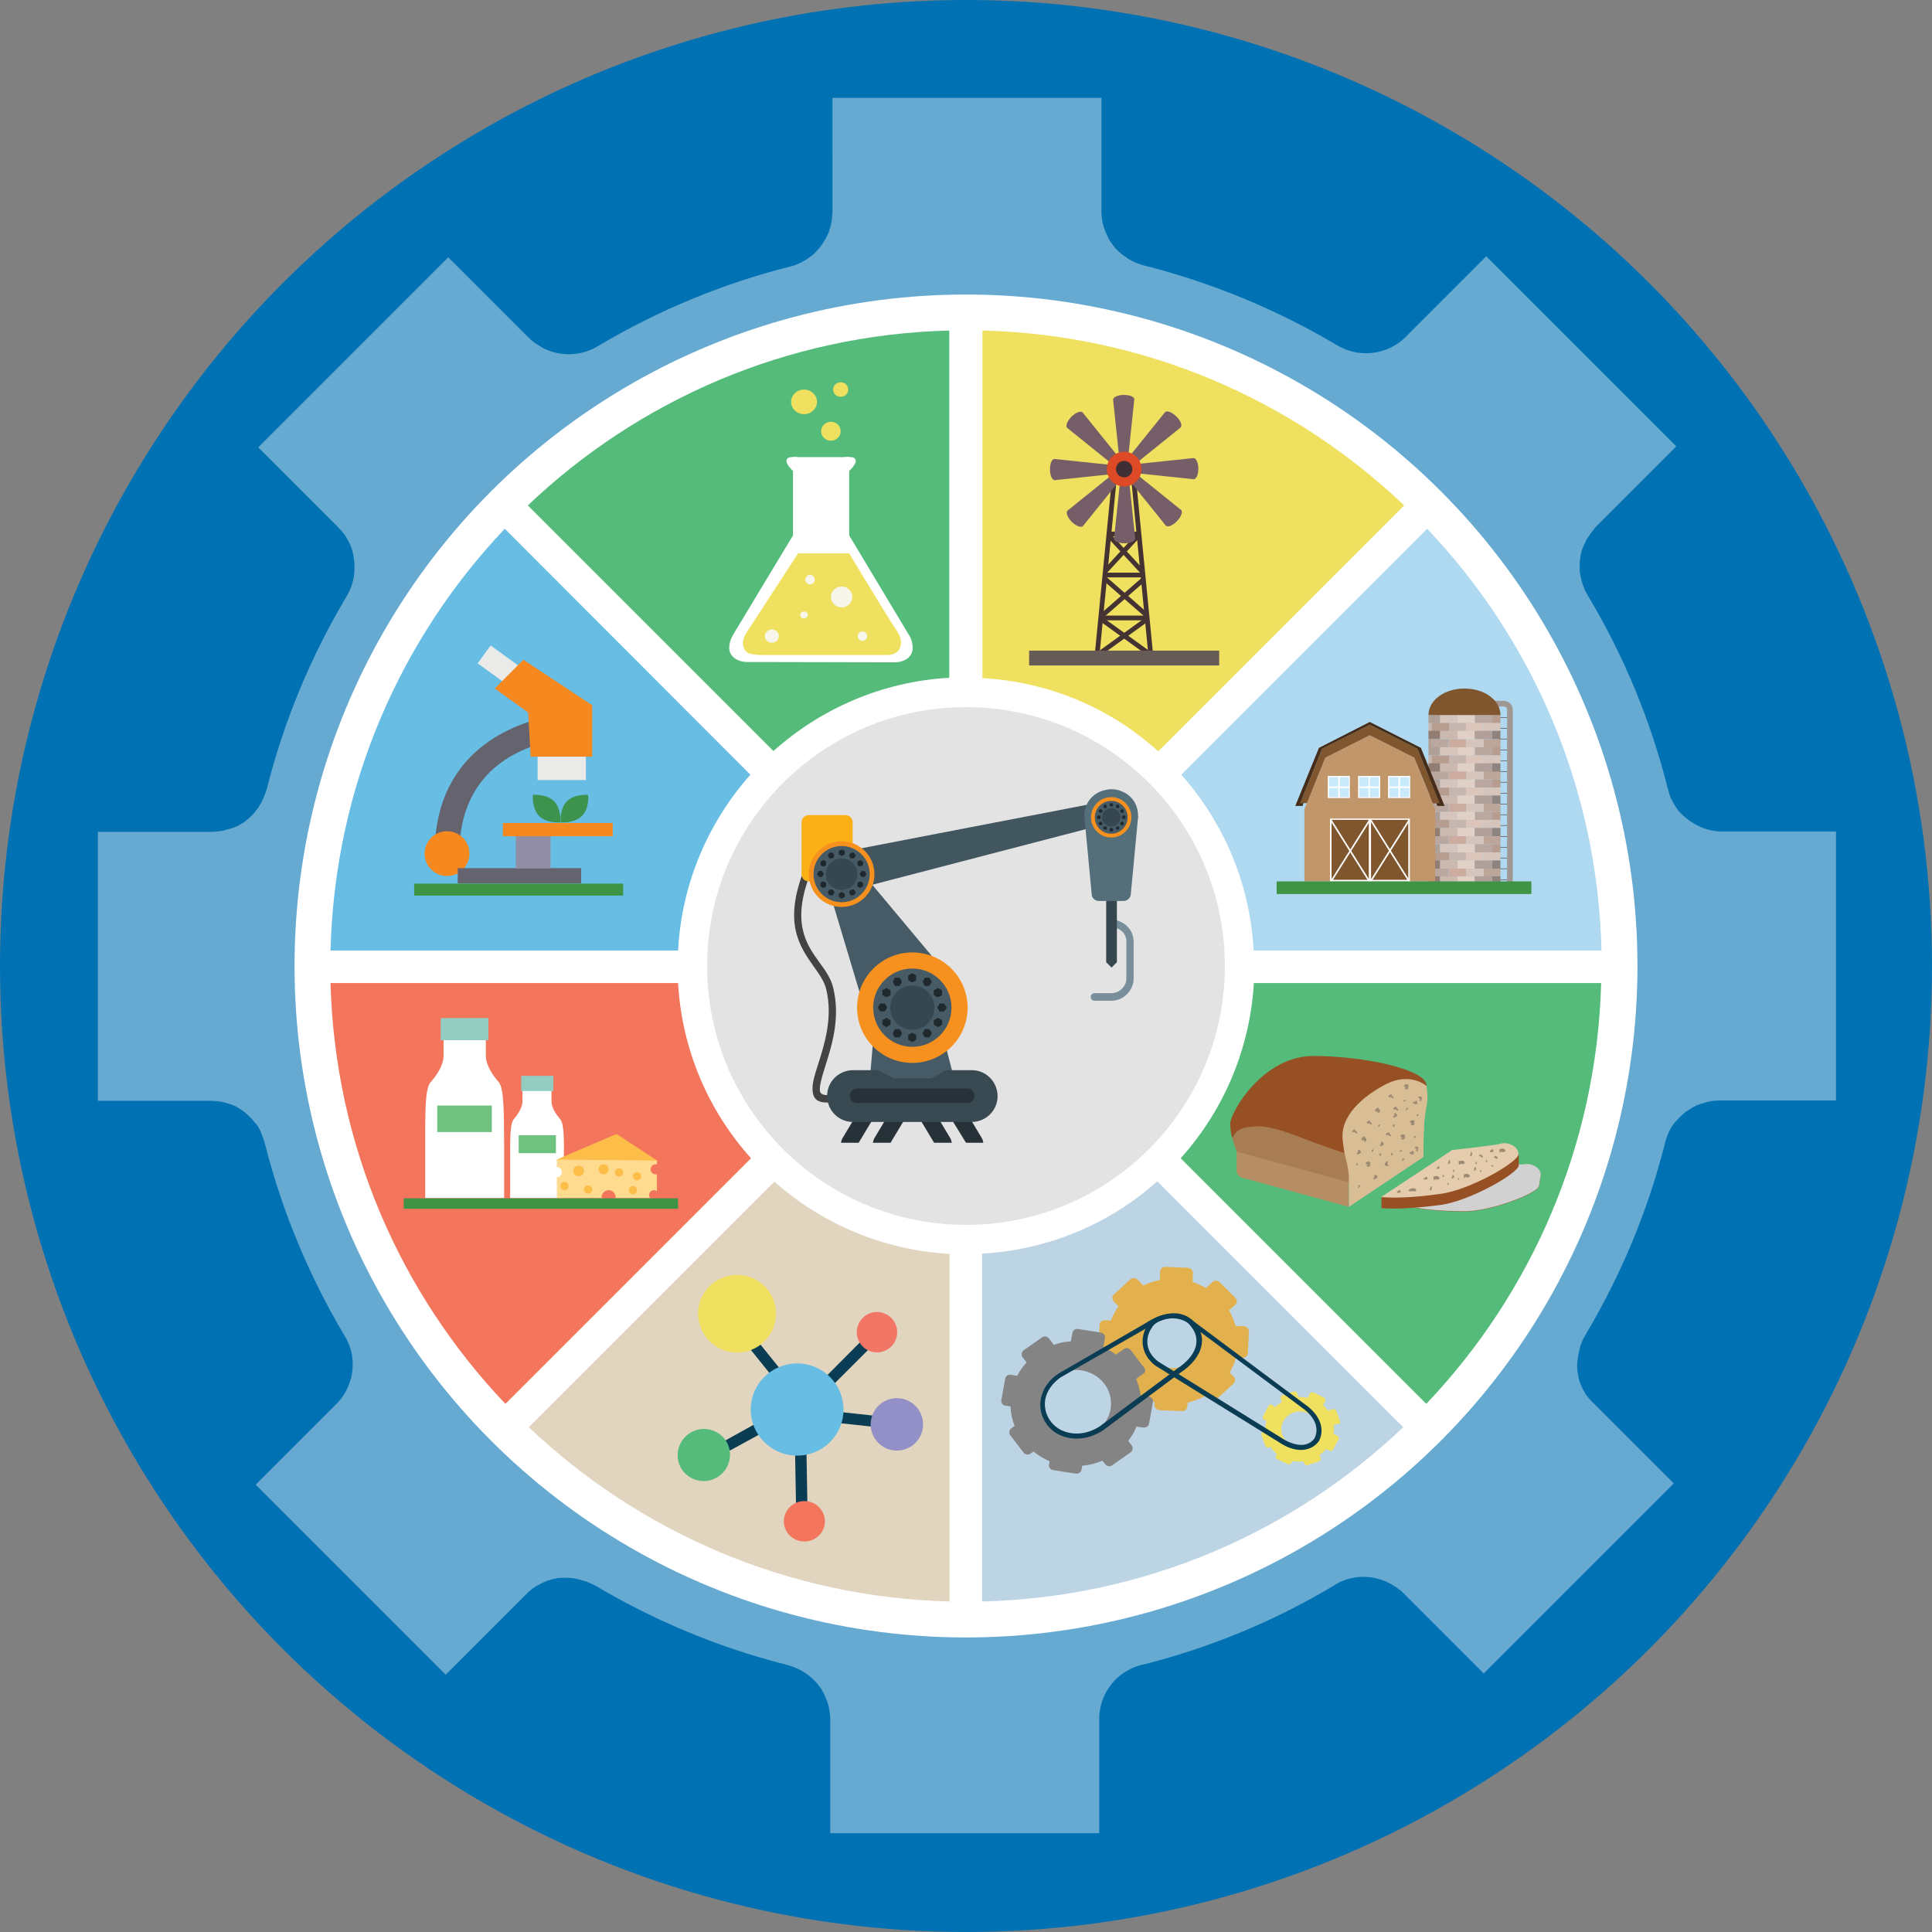 <?xml version="1.0" encoding="utf-8"?>
<!-- Generator: Adobe Illustrator 21.0.0, SVG Export Plug-In . SVG Version: 6.00 Build 0)  -->
<svg version="1.1" id="Layer_1" xmlns="http://www.w3.org/2000/svg" xmlns:xlink="http://www.w3.org/1999/xlink" x="0px" y="0px"
	 viewBox="0 0 612 612" style="enable-background:new 0 0 612 612;" xml:space="preserve">
<rect x="0" y="0" width="612" height="612" fill="#808080" stroke="none"/>
<style type="text/css">
	.st0{fill:#0072B4;}
	.st1{opacity:0.4;fill:#FFFFFF;}
	.st2{fill:#FFFFFF;}
	.st3{fill:#E3E3E3;}
	.st4{fill:#55BB7A;}
	.st5{fill:#EFE060;}
	.st6{fill:#F2755C;}
	.st7{fill:#67BDE4;}
	.st8{fill:#E2D5BF;}
	.st9{fill:#AFD9F1;}
	.st10{fill:#BDD4E5;}
	.st11{fill:#B78D63;}
	.st12{fill:#A97D53;}
	.st13{fill:#975023;}
	.st14{fill:#D9BD95;}
	.st15{fill:#9D8A72;}
	.st16{fill:#D1D1D1;}
	.st17{fill:#E5CCAC;}
	.st18{fill:#E2B04C;}
	.st19{fill:#858485;}
	.st20{fill:#0A3D54;}
	.st21{fill:#F8F6EA;}
	.st22{fill:#F27665;}
	.st23{fill:#9290C6;}
	.st24{fill:#3D924D;}
	.st25{fill:#65636D;}
	.st26{fill:#F5881F;}
	.st27{fill:#EAEAE9;}
	.st28{fill:#908DA4;}
	.st29{fill:#3F9344;}
	.st30{fill:#93CCC0;}
	.st31{fill:#6FC180;}
	.st32{fill:#FFDB90;}
	.st33{fill:#FDBD49;}
	.st34{fill:#453333;}
	.st35{fill:#755E67;}
	.st36{fill:#DE4926;}
	.st37{fill:#3F2E34;}
	.st38{fill:#665B56;}
	.st39{fill:#9E9792;}
	.st40{clip-path:url(#XMLID_2_);}
	.st41{fill:#AEA097;}
	.st42{fill:#E1D0C6;}
	.st43{fill:#B69D8F;}
	.st44{fill:#BAA8A0;}
	.st45{fill:#D5C5BD;}
	.st46{fill:#C8B7AE;}
	.st47{fill:#C5B6AF;}
	.st48{fill:#DCC5BB;}
	.st49{fill:#BCA599;}
	.st50{fill:#CBAC9E;}
	.st51{fill:#8D8480;}
	.st52{fill:#927D72;}
	.st53{fill:#CBB8AF;}
	.st54{fill:#B1A099;}
	.st55{fill:#7F562E;}
	.st56{fill:#C1966A;}
	.st57{fill:#462D19;}
	.st58{fill:#C9EAFB;}
	.st59{fill:#788F9B;}
	.st60{fill:#37474F;}
	.st61{fill:#263238;}
	.st62{fill:#434343;}
	.st63{fill:#465B65;}
	.st64{fill:#425660;}
	.st65{fill:#546E7A;}
	.st66{fill:#394951;}
	.st67{fill:#FBB116;}
	.st68{fill:#F6901E;}
	.st69{fill:#1F292D;}
</style>
<g>
	<circle class="st0" cx="306" cy="306" r="306"/>
	<path class="st1" d="M581,348.6h-36c-0.1,0-0.2,0-0.3,0c-0.4,0-0.9,0-1.3,0.1c-0.2,0-0.3,0-0.5,0c-0.4,0-0.8,0.1-1.2,0.2
		c-0.2,0-0.4,0.1-0.6,0.1c-0.4,0.1-0.7,0.2-1.1,0.3c-0.2,0.1-0.5,0.1-0.7,0.2c-0.3,0.1-0.6,0.2-0.9,0.3c-0.3,0.1-0.5,0.2-0.8,0.3
		c-0.3,0.1-0.5,0.2-0.8,0.4c-0.3,0.1-0.5,0.3-0.8,0.4c-0.2,0.1-0.4,0.3-0.6,0.4c-0.3,0.2-0.6,0.4-0.8,0.5c-0.2,0.1-0.4,0.3-0.6,0.4
		c-0.3,0.2-0.5,0.4-0.8,0.7c-0.2,0.1-0.3,0.3-0.5,0.4c-0.3,0.3-0.5,0.5-0.8,0.8c-0.1,0.1-0.3,0.3-0.4,0.4c-0.3,0.3-0.5,0.6-0.8,0.9
		c-0.1,0.1-0.2,0.2-0.3,0.3c-0.3,0.4-0.5,0.8-0.8,1.1c0,0.1-0.1,0.1-0.1,0.2c-0.3,0.5-0.5,0.9-0.8,1.4c0,0,0,0,0,0.1
		c-0.6,1.3-1.1,2.7-1.4,4.1c-5.4,21.2-13.9,41.5-25.1,60.3c-0.1,0.2-0.2,0.4-0.4,0.7c-0.1,0.1-0.2,0.3-0.2,0.4
		c-0.2,0.4-0.4,0.8-0.5,1.1c-0.1,0.2-0.1,0.3-0.2,0.5c-0.2,0.4-0.3,0.8-0.4,1.2c0,0.2-0.1,0.3-0.1,0.5c-0.1,0.4-0.2,0.8-0.3,1.2
		c0,0.2-0.1,0.3-0.1,0.5c-0.1,0.4-0.1,0.8-0.2,1.2c0,0.2,0,0.4-0.1,0.6c0,0.4,0,0.7-0.1,1.1c0,0.2,0,0.5,0,0.7c0,0.3,0,0.6,0,0.9
		c0,0.3,0.1,0.6,0.1,0.9c0,0.3,0.1,0.5,0.1,0.7c0.1,0.3,0.1,0.7,0.2,1c0,0.2,0.1,0.4,0.1,0.6c0.1,0.4,0.2,0.8,0.3,1.1
		c0.1,0.1,0.1,0.3,0.2,0.4c0.1,0.4,0.3,0.8,0.5,1.2c0.1,0.1,0.1,0.3,0.2,0.4c0.2,0.4,0.4,0.8,0.6,1.1c0.1,0.1,0.2,0.3,0.2,0.4
		c0.2,0.4,0.4,0.7,0.7,1c0.1,0.1,0.2,0.3,0.3,0.4c0.2,0.3,0.5,0.6,0.8,0.9c0.1,0.1,0.2,0.3,0.4,0.4c0.2,0.2,0.3,0.4,0.5,0.5
		l25.4,25.4l-60.2,60.2l-25.4-25.4c0,0-0.1,0-0.1-0.1c-0.4-0.4-0.8-0.8-1.3-1.1c0,0,0,0,0,0c-5-4-11.8-5.2-17.9-2.7c0,0-0.1,0-0.1,0
		c-0.5,0.2-0.9,0.4-1.4,0.7c-0.1,0-0.2,0.1-0.3,0.2c-0.2,0.1-0.5,0.2-0.7,0.4c-18.8,11.3-39.1,19.7-60.3,25.1
		c-7.3,1.4-13,7.3-14.1,14.7c0,0,0,0,0,0.1c-0.1,0.5-0.1,1-0.2,1.6c0,0.1,0,0.2,0,0.3c0,0.3,0,0.5,0,0.8v36h-85.2v-36
		c0-0.1,0-0.2,0-0.4c0-0.4,0-0.7-0.1-1.1c0-0.3,0-0.5-0.1-0.8c0-0.3-0.1-0.6-0.1-0.9c-0.1-0.3-0.1-0.6-0.2-1c0-0.2-0.1-0.4-0.2-0.6
		c-0.1-0.4-0.2-0.8-0.3-1.1c0-0.1-0.1-0.3-0.2-0.4c-0.2-0.4-0.3-0.8-0.5-1.2c0-0.1-0.1-0.2-0.1-0.3c-0.2-0.4-0.4-0.8-0.7-1.3
		c0-0.1-0.1-0.1-0.1-0.2c-0.3-0.4-0.5-0.8-0.8-1.2c0-0.1-0.1-0.1-0.2-0.2c-0.3-0.4-0.6-0.8-0.9-1.1c-0.1-0.1-0.1-0.1-0.2-0.2
		c-0.3-0.4-0.7-0.7-1-1c-0.1-0.1-0.1-0.1-0.2-0.2c-0.4-0.3-0.8-0.7-1.2-1c-0.1,0-0.1-0.1-0.2-0.1c-0.4-0.3-0.9-0.6-1.3-0.9
		c0,0,0,0-0.1,0c-1.7-1.1-3.7-1.8-5.7-2.3c-21.2-5.4-41.5-13.9-60.3-25.1c-0.2-0.1-0.4-0.2-0.7-0.3c-0.2-0.1-0.3-0.2-0.5-0.2
		c-0.3-0.2-0.7-0.3-1.1-0.5c-0.2-0.1-0.4-0.2-0.6-0.2c-0.3-0.1-0.7-0.2-1-0.3c-0.2-0.1-0.5-0.1-0.7-0.2c-0.3-0.1-0.6-0.2-0.9-0.2
		c-0.3-0.1-0.5-0.1-0.8-0.2c-0.3,0-0.6-0.1-0.9-0.1c-0.3,0-0.6-0.1-0.9-0.1c-0.2,0-0.5,0-0.7,0c-0.4,0-0.7,0-1.1,0
		c-0.2,0-0.4,0-0.6,0c-0.4,0-0.8,0.1-1.2,0.1c-0.1,0-0.3,0-0.4,0.1c-0.5,0.1-0.9,0.2-1.4,0.3c-0.1,0-0.2,0-0.2,0.1
		c-0.5,0.1-1,0.3-1.4,0.4c-0.1,0-0.1,0-0.2,0.1c-0.5,0.2-1,0.4-1.4,0.6c0,0-0.1,0-0.1,0.1c-0.5,0.2-0.9,0.5-1.4,0.7
		c-0.1,0-0.1,0.1-0.2,0.1c-0.4,0.3-0.8,0.5-1.2,0.8c-0.1,0.1-0.2,0.1-0.2,0.2c-0.4,0.3-0.8,0.6-1.1,0.9c-0.1,0.1-0.2,0.1-0.2,0.2
		c-0.2,0.2-0.4,0.4-0.6,0.6l-25.4,25.4l-60.2-60.2l25.4-25.4c0.1-0.1,0.1-0.2,0.2-0.2c0.3-0.3,0.6-0.6,0.9-1
		c0.1-0.1,0.2-0.2,0.3-0.3c0.3-0.4,0.5-0.7,0.8-1.1c0.1-0.1,0.2-0.2,0.2-0.3c0.2-0.4,0.5-0.8,0.7-1.2c0.1-0.1,0.1-0.2,0.2-0.4
		c0.2-0.4,0.4-0.8,0.6-1.2c0-0.1,0.1-0.2,0.1-0.3c0.2-0.4,0.3-0.9,0.5-1.4c0-0.1,0-0.1,0.1-0.2c0.1-0.5,0.3-1,0.4-1.5c0,0,0,0,0-0.1
		c0.8-4.2,0.2-8.6-2.2-12.5c-11.3-19-19.8-39.4-25.2-60.6c-0.3-1.3-0.8-2.6-1.3-3.8c0,0,0-0.1,0-0.1c-0.2-0.5-0.5-0.9-0.7-1.4
		c0-0.1-0.1-0.2-0.1-0.2c-0.2-0.4-0.5-0.8-0.8-1.1c-0.1-0.1-0.2-0.2-0.3-0.3c-0.3-0.3-0.5-0.6-0.8-1c-0.1-0.1-0.2-0.3-0.4-0.4
		c-0.3-0.3-0.5-0.5-0.8-0.8c-0.1-0.1-0.3-0.3-0.4-0.4c-0.3-0.2-0.6-0.5-0.8-0.7c-0.2-0.1-0.3-0.3-0.5-0.4c-0.3-0.2-0.6-0.4-0.9-0.6
		c-0.2-0.1-0.4-0.2-0.6-0.4c-0.3-0.2-0.6-0.3-0.8-0.5c-0.2-0.1-0.5-0.2-0.7-0.3c-0.3-0.1-0.5-0.2-0.8-0.3c-0.3-0.1-0.6-0.2-0.9-0.3
		c-0.2-0.1-0.4-0.1-0.7-0.2c-0.4-0.1-0.7-0.2-1.1-0.3c-0.2,0-0.4-0.1-0.5-0.1c-0.4-0.1-0.8-0.1-1.3-0.2c-0.1,0-0.3,0-0.4,0
		c-0.5,0-0.9-0.1-1.4-0.1c-0.1,0-0.1,0-0.2,0H31v-85.2h36c0,0,0.1,0,0.1,0c0.5,0,1,0,1.6-0.1c0.2,0,0.4-0.1,0.6-0.1
		c0.3,0,0.6-0.1,1-0.1c0.3,0,0.5-0.1,0.8-0.2c0.3-0.1,0.5-0.1,0.8-0.2c0.3-0.1,0.6-0.2,0.8-0.2c0.2-0.1,0.4-0.2,0.6-0.2
		c0.3-0.1,0.6-0.2,0.9-0.3c0.2-0.1,0.3-0.2,0.5-0.2c0.5-0.2,1-0.5,1.5-0.8c0.2-0.1,0.5-0.3,0.7-0.4c0.2-0.1,0.4-0.3,0.6-0.4
		c0.3-0.2,0.5-0.4,0.7-0.6c0.2-0.1,0.3-0.3,0.5-0.4c0.3-0.2,0.5-0.5,0.8-0.7c0.1-0.1,0.2-0.2,0.4-0.4c0.3-0.3,0.6-0.6,0.8-0.9
		c0.1-0.1,0.2-0.2,0.2-0.3c0.3-0.4,0.7-0.8,1-1.3c0,0,0,0,0,0c0.3-0.5,0.6-1,0.9-1.5c0,0,0,0,0-0.1c0.2-0.4,0.5-0.9,0.7-1.4
		c0.1-0.2,0.1-0.3,0.2-0.5c0.1-0.3,0.3-0.7,0.4-1c0.1-0.2,0.1-0.4,0.2-0.6c0.1-0.2,0.1-0.4,0.2-0.6c5.4-21.5,13.9-42,25.3-61.1
		c2.3-3.9,3-8.3,2.2-12.5c0-0.1,0-0.1,0-0.2c-0.1-0.5-0.2-0.9-0.3-1.4c0-0.1-0.1-0.3-0.1-0.4c-0.1-0.4-0.3-0.8-0.4-1.2
		c-0.1-0.2-0.1-0.3-0.2-0.5c-0.1-0.3-0.3-0.7-0.5-1c-0.1-0.2-0.2-0.4-0.3-0.6c-0.2-0.3-0.4-0.6-0.5-0.9c-0.1-0.2-0.3-0.4-0.4-0.6
		c-0.2-0.3-0.4-0.6-0.6-0.8c-0.2-0.2-0.3-0.4-0.5-0.6c-0.2-0.3-0.4-0.5-0.7-0.7c-0.1-0.1-0.2-0.2-0.3-0.4l-25.4-25.4l60.2-60.2
		l25.4,25.4c0,0,0.1,0,0.1,0.1c0.4,0.4,0.8,0.8,1.3,1.1c0,0,0,0,0.1,0.1c0.4,0.4,0.9,0.7,1.4,1c0,0,0,0,0,0c0.5,0.3,1,0.6,1.5,0.9
		c0,0,0.1,0,0.1,0.1c2.5,1.3,5.4,2,8.3,2c3.1,0,6.3-0.8,9.1-2.5c19.1-11.4,39.7-19.9,61.1-25.3c0.1,0,0.3-0.1,0.4-0.1
		c0.3-0.1,0.7-0.2,1-0.3c0.2-0.1,0.5-0.2,0.7-0.3c0.3-0.1,0.6-0.2,0.9-0.4c0.3-0.1,0.5-0.2,0.8-0.4c0.2-0.1,0.5-0.3,0.7-0.4
		c0.3-0.2,0.6-0.3,0.8-0.5c0.2-0.1,0.4-0.3,0.6-0.4c0.3-0.2,0.5-0.4,0.8-0.6c0.2-0.1,0.4-0.3,0.5-0.4c0.3-0.2,0.5-0.4,0.7-0.7
		c0.2-0.2,0.3-0.3,0.5-0.5c0.2-0.2,0.4-0.5,0.6-0.7c0.2-0.2,0.4-0.4,0.5-0.6c0.2-0.2,0.3-0.4,0.5-0.7c0.2-0.3,0.3-0.5,0.5-0.8
		c0.1-0.2,0.3-0.4,0.4-0.6c0.2-0.3,0.3-0.6,0.5-0.9c0.1-0.2,0.2-0.4,0.3-0.6c0.1-0.3,0.3-0.6,0.4-0.9c0.1-0.2,0.2-0.4,0.2-0.7
		c0.1-0.3,0.2-0.6,0.3-0.9c0.1-0.3,0.1-0.5,0.2-0.8c0.1-0.3,0.1-0.6,0.2-0.9c0.1-0.3,0.1-0.6,0.1-0.9c0-0.3,0.1-0.5,0.1-0.8
		c0-0.3,0-0.7,0.1-1c0-0.1,0-0.3,0-0.4V31h85.2v36c0,0.1,0,0.3,0,0.4c0,0.4,0,0.7,0.1,1.1c0,0.2,0,0.5,0.1,0.7c0,0.3,0.1,0.7,0.1,1
		c0,0.3,0.1,0.5,0.2,0.8c0.1,0.3,0.1,0.6,0.2,0.8c0.1,0.3,0.2,0.6,0.3,0.9c0.1,0.2,0.2,0.5,0.3,0.7c0.1,0.3,0.2,0.6,0.4,0.9
		c0.1,0.2,0.2,0.5,0.3,0.7c0.1,0.3,0.3,0.6,0.4,0.8c0.1,0.2,0.3,0.5,0.4,0.7c0.2,0.2,0.3,0.5,0.5,0.7c0.2,0.2,0.4,0.5,0.5,0.7
		c0.2,0.2,0.3,0.4,0.5,0.6c0.2,0.3,0.4,0.5,0.7,0.7c0.2,0.2,0.3,0.3,0.5,0.5c0.3,0.2,0.5,0.5,0.8,0.7c0.2,0.1,0.3,0.3,0.5,0.4
		c0.3,0.2,0.6,0.4,0.9,0.6c0.2,0.1,0.4,0.3,0.5,0.4c0.3,0.2,0.6,0.4,0.9,0.5c0.2,0.1,0.4,0.2,0.7,0.4c0.3,0.1,0.6,0.3,0.8,0.4
		c0.3,0.1,0.5,0.2,0.8,0.3c0.3,0.1,0.5,0.2,0.8,0.3c0.3,0.1,0.6,0.2,0.9,0.3c0.1,0,0.3,0.1,0.4,0.1c21.4,5.4,42,13.9,61.2,25.3
		c2.9,1.7,6,2.5,9.1,2.5c4.9,0,9.7-2,13.2-5.8l24.9-24.9l60.2,60.2l-25.4,25.4c-0.2,0.2-0.4,0.4-0.6,0.7c0,0.1-0.1,0.1-0.1,0.2
		c-0.3,0.4-0.7,0.8-1,1.2c0,0.1-0.1,0.1-0.1,0.2c-0.3,0.4-0.6,0.9-0.9,1.3c0,0-0.1,0.1-0.1,0.1c-0.3,0.5-0.5,0.9-0.7,1.4
		c0,0.1,0,0.1-0.1,0.2c-0.2,0.5-0.4,0.9-0.6,1.4c0,0.1-0.1,0.2-0.1,0.2c-0.2,0.4-0.3,0.9-0.4,1.3c0,0.1-0.1,0.3-0.1,0.4
		c-0.1,0.4-0.2,0.8-0.2,1.2c0,0.2-0.1,0.4-0.1,0.6c0,0.3-0.1,0.7-0.1,1c0,0.3,0,0.5,0,0.8c0,0.3,0,0.6,0,0.8c0,0.3,0,0.6,0,1
		c0,0.2,0,0.5,0.1,0.7c0,0.4,0.1,0.7,0.2,1.1c0,0.2,0.1,0.4,0.1,0.6c0.1,0.4,0.2,0.7,0.3,1.1c0.1,0.2,0.1,0.4,0.2,0.6
		c0.1,0.4,0.2,0.7,0.4,1.1c0.1,0.2,0.2,0.4,0.2,0.6c0.1,0.3,0.3,0.7,0.5,1c0.1,0.2,0.2,0.4,0.3,0.5c0.1,0.2,0.2,0.4,0.3,0.6
		c11.4,19,19.9,39.6,25.3,61.1c0,0.1,0.1,0.2,0.1,0.3c0.1,0.4,0.2,0.7,0.3,1.1c0,0.1,0.1,0.3,0.1,0.4c0.1,0.4,0.3,0.7,0.4,1.1
		c0,0.1,0.1,0.1,0.1,0.2c0.6,1.2,1.2,2.3,2,3.4c0.1,0.1,0.1,0.2,0.2,0.3c0.2,0.3,0.5,0.6,0.8,0.9c0.1,0.1,0.2,0.2,0.3,0.3
		c0.3,0.3,0.6,0.6,0.9,0.8c0.1,0.1,0.1,0.1,0.2,0.2c3.2,2.8,7.3,4.6,11.9,4.6h36V348.6z"/>
	<circle class="st2" cx="306" cy="306" r="212.7"/>
	<circle class="st3" cx="306" cy="306" r="82"/>
	<path class="st4" d="M300.8,104.7c-51.7,1.3-98.6,22.1-133.6,55.4l77.8,77.8c15-13.4,34.4-22,55.7-23.2V104.7z"/>
	<path class="st5" d="M444.8,160.1c-35-33.3-81.8-54.1-133.6-55.4v110.1c21.4,1.2,40.8,9.7,55.7,23.2L444.8,160.1z"/>
	<path class="st6" d="M104.7,311.4c1.4,51.6,22.2,98.4,55.4,133.3l77.8-77.8c-13.4-14.9-21.9-34.2-23.1-55.5H104.7z"/>
	<path class="st7" d="M159.9,167.5c-33.2,35-53.9,81.9-55.2,133.6h110.1c1.1-21.3,9.6-40.7,22.9-55.7L159.9,167.5z"/>
	<path class="st8" d="M167.5,452.1c34.9,33.1,81.7,53.9,133.3,55.2V397.2c-21.2-1.2-40.5-9.6-55.5-22.9L167.5,452.1z"/>
	<path class="st9" d="M507.3,301.1c-1.2-51.7-22-98.6-55.2-133.6l-77.9,77.9c13.3,15,21.8,34.4,22.9,55.7H507.3z"/>
	<path class="st10" d="M311.2,507.3c51.6-1.3,98.4-22,133.3-55.2l-77.9-77.9c-14.9,13.3-34.2,21.7-55.5,22.9V507.3z"/>
	<path class="st4" d="M374,366.9l77.8,77.8c33.2-34.9,54-81.7,55.4-133.3H397.2C395.9,332.7,387.4,352,374,366.9z"/>
	<g>
		<g>
			<g>
				<path class="st11" d="M427.3,382.3l-33.7-9.2c-0.5-0.1-1-0.5-1.4-0.9c-0.4-0.5-0.5-1-0.5-1.6l0.2-19.9l35.3,9.5V382.3z"/>
				<path class="st12" d="M413,360l-11-5.6c0,0-1.3,0.3-4.3,0.2c-3-0.1-5.7,3.2-7.3,6c0.6,2.4,1.4,4.2,1.4,4.2l35.5,9.7l6-7.4
					l-7.4-1.7L413,360z"/>
				<path class="st13" d="M416,334.5c-15.8,0-26.3,17.6-26.3,21.6c0,1.5,0.3,3.1,0.6,4.5c1.7-2.8,2.3-3.4,7.3-3.8
					c5-0.4,13.1,3,15.7,4c3.2,1.3,12.6,4.5,12.6,4.5l7.4,1.7l18.6-23.1C451.9,338.7,431.8,334.5,416,334.5z"/>
				<path class="st14" d="M427.3,374.5c0-6.3-1.3-6.3-2-13.6c-0.7-7.3,6.1-13.5,13.8-17.5c7.7-3.9,12.8,0.6,12.8,0.6s-1,9.7-1,22.5
					l-23.6,15.8V374.5z"/>
				<g>
					<path class="st15" d="M432.4,360c-0.5-0.1-1.2,0.5-1.1,1c0.2,0.5,0.4,0.1,0.7,0.2c0.3,0.1-0.1,0.5,0.2,0.5
						c0.3,0,0.7-0.4,0.7-0.7C432.9,360.5,432.3,360.6,432.4,360z"/>
					<path class="st15" d="M440.1,358.7c-0.3-0.1-0.6,0.1-0.9,0.3c-0.2,0.2-0.2,0.7,0.2,0.6c0.2,0,0.3-0.2,0.5-0.1
						c0.2,0.2,0,0.3,0.3,0.4c0.4,0.1,0.6-0.2,0.3-0.5C440.3,359.2,440,359.2,440.1,358.7z"/>
					<path class="st15" d="M438.2,362.1c-0.1-0.2-0.1-0.3-0.3-0.4c-0.2,0-0.5,0.1-0.6,0.1c0.1,0.1,0.2,0.3,0.2,0.4
						c0,0.2-0.1,0.2-0.2,0.3c-0.2,0.2-0.3,0.7,0.1,0.6c0.3-0.1,0.7-0.3,0.9-0.5C438.4,362.4,438.3,362.4,438.2,362.1z"/>
					<path class="st15" d="M435,364.1C435,364.1,435,364.1,435,364.1c-0.3-0.1-0.7,0.4-0.5,0.6C434.9,365.1,435.2,364.4,435,364.1z"
						/>
					<path class="st15" d="M437.4,365.4c-0.2-0.1-0.6,0.1-0.6,0.3c0,0.2,0.2,0.1,0.3,0.2c0,0.1,0.1,0.3,0.1,0.3
						c0.5,0.3,0.2-0.2,0.2-0.4C437.4,365.7,437.6,365.6,437.4,365.4C437.4,365.4,437.4,365.4,437.4,365.4z"/>
					<path class="st15" d="M436.7,350.9c-0.5-0.1-1.2,0.5-1.1,1c0.2,0.5,0.4,0.1,0.7,0.2c0.3,0.1-0.1,0.5,0.2,0.5
						c0.3,0,0.7-0.4,0.7-0.7C437.2,351.4,436.5,351.4,436.7,350.9z"/>
					<path class="st15" d="M442.4,350.6c-0.3-0.1-0.6,0.1-0.9,0.3c-0.2,0.2-0.2,0.7,0.2,0.6c0.2,0,0.3-0.2,0.5-0.1
						c0.2,0.2,0,0.3,0.3,0.4c0.4,0.1,0.6-0.2,0.3-0.5C442.6,351.1,442.3,351,442.4,350.6z"/>
					<path class="st15" d="M434,355c-0.3-0.1-0.6,0.1-0.9,0.3c-0.2,0.2-0.2,0.7,0.2,0.6c0.2,0,0.3-0.2,0.5-0.1
						c0.2,0.2,0,0.3,0.3,0.4c0.4,0.1,0.6-0.2,0.3-0.5C434.2,355.5,433.9,355.4,434,355z"/>
					<path class="st15" d="M429.3,357.8c-0.3-0.1-0.6,0.1-0.8,0.3c-0.2,0.2-0.2,0.7,0.2,0.6c0.2,0,0.3-0.2,0.5-0.1
						c0.2,0.2,0,0.3,0.3,0.4c0.4,0.1,0.6-0.2,0.3-0.5C429.5,358.3,429.2,358.2,429.3,357.8z"/>
					<path class="st15" d="M440.9,346.7c-0.3-0.1-0.6,0.1-0.9,0.3c-0.2,0.2-0.2,0.7,0.2,0.6c0.2,0,0.3-0.2,0.5-0.1
						c0.2,0.2,0,0.3,0.3,0.4c0.4,0.1,0.6-0.2,0.3-0.5C441.1,347.2,440.8,347.1,440.9,346.7z"/>
					<path class="st15" d="M442.4,353c-0.1-0.2-0.1-0.3-0.3-0.4c-0.2,0-0.5,0.1-0.6,0.1c0.1,0.1,0.2,0.3,0.2,0.4
						c0,0.2-0.1,0.2-0.2,0.3c-0.2,0.2-0.3,0.7,0.1,0.6c0.3-0.1,0.7-0.3,0.9-0.5C442.7,353.3,442.6,353.2,442.4,353z"/>
					<path class="st15" d="M436.2,372.6c-0.1-0.2-0.1-0.3-0.3-0.4c-0.2,0-0.5,0.1-0.7,0.1c0.1,0.1,0.2,0.3,0.2,0.4
						c0,0.2-0.1,0.2-0.2,0.3c-0.2,0.2-0.3,0.7,0.1,0.6c0.3-0.1,0.7-0.3,0.9-0.5C436.5,372.9,436.4,372.8,436.2,372.6z"/>
					<path class="st15" d="M437.1,356.2C437.1,356.1,437.1,356.1,437.1,356.2c-0.3-0.1-0.7,0.4-0.5,0.6
						C436.9,357.1,437.2,356.4,437.1,356.2z"/>
					<path class="st15" d="M441.7,356.2c-0.2-0.1-0.6,0.1-0.6,0.3c0,0.2,0.2,0.1,0.3,0.2c0,0.1,0.1,0.3,0.1,0.3
						c0.5,0.3,0.2-0.2,0.2-0.4C441.7,356.6,441.9,356.4,441.7,356.2C441.7,356.2,441.7,356.2,441.7,356.2z"/>
					<path class="st15" d="M445.2,359.7c-0.3-0.4-1.2-0.5-1.5,0c-0.3,0.5,0.3,0.4,0.4,0.6c0.1,0.3-0.4,0.3-0.2,0.5
						c0.2,0.2,0.8,0.2,1,0C445.2,360.5,444.7,360.1,445.2,359.7z"/>
					<path class="st15" d="M449.4,363.6c-0.2-0.3-0.6-0.4-0.8-0.4c-0.3,0-0.6,0.3-0.3,0.5c0.2,0.1,0.4,0.1,0.4,0.3
						c0,0.2-0.2,0.3-0.1,0.5c0.2,0.4,0.6,0.2,0.6-0.2C449.2,364.1,449,363.8,449.4,363.6z"/>
					<path class="st15" d="M447.8,365.3c0.1-0.2,0.1-0.3,0-0.5c-0.1-0.1-0.4-0.3-0.5-0.4c0,0.1,0,0.4-0.1,0.5c-0.1,0.1-0.2,0-0.3,0
						c-0.3,0-0.7,0.2-0.3,0.5c0.3,0.2,0.7,0.3,1,0.3C447.7,365.7,447.7,365.6,447.8,365.3z"/>
					<path class="st15" d="M444.1,364.5c0,0,0-0.1,0-0.1c-0.2-0.2-0.7-0.1-0.7,0.2C443.4,365.1,444.1,364.8,444.1,364.5z"/>
					<path class="st15" d="M438.9,369.2c0.1,0.1,0.3,0.2,0.5,0.2c0.2,0,0.4-0.3,0.5-0.4c-0.1-0.1-0.4-0.2-0.4-0.3
						c-0.1-0.2,0-0.2,0.1-0.3c0.1-0.3,0-0.8-0.4-0.5c-0.2,0.2-0.5,0.6-0.6,0.9C438.5,369,438.6,369,438.9,369.2z"/>
					<path class="st15" d="M440.8,366c0,0,0.1,0,0.1,0c0.3-0.1,0.4-0.6,0.1-0.8C440.6,365.1,440.6,365.9,440.8,366z"/>
					<path class="st15" d="M448.6,360.1c0,0,0-0.1,0-0.1c-0.2-0.2-0.7-0.1-0.7,0.2C447.8,360.7,448.5,360.4,448.6,360.1z"/>
					<path class="st15" d="M449.4,353.2c0,0,0-0.1,0-0.1c-0.2-0.2-0.7-0.1-0.7,0.2C448.6,353.8,449.3,353.5,449.4,353.2z"/>
					<path class="st15" d="M444.9,367.1c-0.1-0.2-0.5-0.3-0.6-0.1c-0.2,0.2,0.1,0.2,0,0.3c0,0.1-0.2,0.3-0.2,0.3
						c0.1,0.6,0.3,0,0.5-0.2C444.7,367.3,444.9,367.4,444.9,367.1C444.9,367.1,444.9,367.1,444.9,367.1z"/>
					<path class="st15" d="M430.1,368.5C430.1,368.5,430.1,368.4,430.1,368.5c-0.3-0.1-0.7,0.4-0.5,0.6
						C430,369.4,430.2,368.7,430.1,368.5z"/>
					<path class="st15" d="M431,364.7c-0.1-0.2-0.1-0.3-0.3-0.4c-0.2,0-0.5,0.1-0.7,0.1c0.1,0.1,0.2,0.3,0.2,0.4
						c0,0.2-0.1,0.2-0.2,0.3c-0.2,0.2-0.3,0.7,0.1,0.6c0.3-0.1,0.7-0.3,0.9-0.5C431.3,365.1,431.2,365,431,364.7z"/>
					<path class="st15" d="M430.9,375.6c-0.1-0.2-0.5-0.3-0.6-0.1c-0.2,0.2,0.1,0.2,0,0.3c0,0.1-0.2,0.3-0.2,0.3
						c0.1,0.6,0.3,0,0.5-0.2C430.7,375.9,430.9,375.9,430.9,375.6C430.9,375.7,430.9,375.7,430.9,375.6z"/>
					<path class="st15" d="M446.3,343.8c-0.3-0.4-1.2-0.5-1.5,0c-0.3,0.5,0.3,0.4,0.4,0.6c0.1,0.3-0.4,0.3-0.2,0.5
						c0.2,0.2,0.8,0.2,1,0C446.3,344.5,445.8,344.1,446.3,343.8z"/>
					<path class="st15" d="M448.2,355.2c-0.3-0.4-1.2-0.5-1.5,0c-0.3,0.5,0.3,0.4,0.4,0.6c0.1,0.3-0.4,0.3-0.2,0.5
						c0.2,0.2,0.8,0.2,1,0C448.2,356,447.7,355.5,448.2,355.2z"/>
					<path class="st15" d="M434.2,368.3c-0.3-0.4-1.2-0.5-1.5,0c-0.3,0.5,0.3,0.4,0.4,0.6c0.1,0.3-0.4,0.3-0.2,0.5
						c0.2,0.2,0.8,0.2,1,0C434.2,369.1,433.7,368.7,434.2,368.3z"/>
					<path class="st15" d="M450.5,347.7c-0.2-0.3-0.6-0.4-0.8-0.4c-0.3,0-0.6,0.3-0.3,0.5c0.2,0.1,0.4,0.1,0.4,0.3
						c0,0.2-0.2,0.3-0.1,0.5c0.2,0.4,0.6,0.2,0.6-0.2C450.4,348.2,450.2,347.9,450.5,347.7z"/>
					<path class="st15" d="M448.9,349.4c0.1-0.2,0.1-0.3,0-0.5c-0.1-0.1-0.4-0.3-0.5-0.4c0,0.1,0,0.4-0.1,0.5c-0.1,0.1-0.2,0-0.3,0
						c-0.3,0-0.7,0.2-0.3,0.5c0.3,0.2,0.7,0.3,1,0.3C448.9,349.8,448.9,349.6,448.9,349.4z"/>
					<path class="st15" d="M445.3,348.6c0,0,0-0.1,0-0.1c-0.2-0.2-0.7-0.1-0.7,0.2C444.5,349.2,445.2,348.8,445.3,348.6z"/>
					<path class="st15" d="M446.1,351.1c-0.1-0.2-0.5-0.3-0.6-0.1c-0.2,0.2,0.1,0.2,0,0.3c0,0.1-0.2,0.3-0.2,0.3
						c0.1,0.6,0.3,0,0.5-0.2C445.9,351.4,446.1,351.4,446.1,351.1C446.1,351.2,446.1,351.1,446.1,351.1z"/>
					<path class="st14" d="M451.9,344c0,0,0.6,3.5,0,6.4c-0.6,2.9-0.9,6.4-0.9,8.3l-0.7-6.7l0.9-4.5L451.9,344z"/>
				</g>
			</g>
			<g>
				<g>
					<g>
						<g>
							<path class="st13" d="M486.2,372.9c-0.9-0.7-2.2-1.1-3.3-0.9c-2.1,0.3-13.9-0.2-13.9-0.2l-12.4,5.9l-9.2,1.5l-0.5,3.1
								c3.5,0.8,8.3,1.4,16.8,1.5c8.5,0.1,23.5-5.8,23.8-8l0.5-3.1L486.2,372.9z"/>
							<path class="st14" d="M469.5,368.6c0,0,11.8,0.5,13.9,0.2c2.1-0.3,5,1.5,4.6,3.7c-0.3,2.3-15.3,8.1-23.8,8
								c-8.6-0.1-13.4-0.8-16.8-1.5L469.5,368.6z"/>
						</g>
						<path class="st16" d="M483.4,368.8c-2.1,0.3-13.9-0.2-13.9-0.2l-22.1,10.5l-0.5,3.1c3.5,0.8,8.3,1.4,16.8,1.5
							c8.5,0.1,23.5-5.8,23.8-8l0.5-3.1C488.4,370.3,485.5,368.5,483.4,368.8z"/>
					</g>
					<g>
						<path class="st13" d="M479,366.2c-1.1-0.6-2.6-0.8-3.7-0.5c-2.3,0.7-15.3,2-15.3,2l-12.6,8.4l-9.8,3.1v3.5
							c3.9,0.3,9.3,0.2,18.7-1c9.4-1.3,24.8-10.1,24.8-12.6v-3.5L479,366.2z"/>
						<path class="st17" d="M460,364.3c0,0,13-1.4,15.3-2c2.3-0.7,5.7,0.8,5.7,3.3c0,2.5-15.4,11.4-24.8,12.6
							c-9.4,1.3-14.7,1.3-18.7,1L460,364.3z"/>
					</g>
				</g>
				<g>
					<path class="st15" d="M448.5,376.8c-0.5-1-2.8,0-2.2,0.5c0.2,0.2,1.2,0,1.5,0C448.3,377.5,448.8,377.5,448.5,376.8z"/>
					<path class="st15" d="M455.9,373c-0.3-0.5-0.9-0.5-1.4-0.4c-0.8,0.2-0.3,0.7-0.3,1.3c0.3,0,0.3-0.5,0.6-0.4
						c0.1,0,0.2,0.2,0.4,0.2c0.2,0,0.4-0.1,0.5-0.2C456,373.5,456.1,373.4,455.9,373z"/>
					<path class="st15" d="M463.9,368.1c-0.3-0.5-0.9-0.5-1.4-0.4c-0.8,0.2-0.3,0.7-0.3,1.3c0.3,0,0.3-0.5,0.6-0.4
						c0.1,0,0.2,0.2,0.4,0.2c0.2,0,0.4-0.1,0.5-0.2C464,368.6,464.1,368.5,463.9,368.1z"/>
					<path class="st15" d="M452.1,373c-0.1-0.2-0.3-0.3-0.5-0.3c0.2,0.5-0.4,0.3-0.5,0.5c-0.4,0.6,0.5,0.5,0.8,0.4
						C452.3,373.5,452.3,373.4,452.1,373z"/>
					<path class="st15" d="M443.6,377.2c-0.1-0.2-0.3-0.3-0.5-0.3c0.2,0.5-0.4,0.3-0.5,0.5c-0.4,0.6,0.5,0.5,0.8,0.4
						C443.8,377.7,443.8,377.6,443.6,377.2z"/>
					<path class="st15" d="M476.8,364.3c-0.3-0.5-0.9-0.5-1.4-0.4c-0.8,0.2-0.3,0.7-0.3,1.3c0.3,0,0.3-0.5,0.6-0.4
						c0.1,0,0.2,0.2,0.4,0.2c0.2,0,0.4-0.1,0.5-0.2C476.9,364.8,477,364.6,476.8,364.3z"/>
					<path class="st15" d="M465.5,372.3c-0.3-0.5-0.9-0.5-1.4-0.4c-0.8,0.2-0.3,0.7-0.3,1.3c0.3,0,0.3-0.5,0.6-0.4
						c0.1,0,0.2,0.2,0.4,0.2c0.2,0,0.4-0.1,0.5-0.2C465.7,372.8,465.8,372.7,465.5,372.3z"/>
					<path class="st15" d="M473,364.3c-0.1-0.2-0.3-0.3-0.5-0.3c0.2,0.5-0.4,0.3-0.5,0.5c-0.4,0.6,0.5,0.5,0.8,0.4
						C473.2,364.8,473.2,364.6,473,364.3z"/>
					<path class="st15" d="M455.9,369.6c-0.1-0.2-0.2-0.3-0.3-0.3c0.1,0.5-0.3,0.3-0.4,0.5c-0.3,0.6,0.4,0.5,0.6,0.4
						C456,370.1,456.1,370,455.9,369.6z"/>
					<path class="st15" d="M459,368.7c0.6-0.2,0.3-1.6,0-1.3c-0.1,0.1-0.1,0.7-0.2,0.8C458.6,368.5,458.5,368.8,459,368.7z"/>
					<path class="st15" d="M460.2,373.3c0.3-0.1,0.4-0.5,0.4-0.7c0-0.5-0.3-0.3-0.7-0.3c0,0.1,0.2,0.2,0.2,0.4
						c0,0.1-0.1,0.1-0.2,0.2c0,0.1,0,0.2,0,0.3C459.9,373.3,460,373.4,460.2,373.3z"/>
					<path class="st15" d="M460.6,371.2c0.1,0,0.2-0.1,0.2-0.2c-0.3,0-0.1-0.2-0.2-0.4c-0.3-0.3-0.3,0.2-0.3,0.4
						C460.3,371.2,460.4,371.3,460.6,371.2z"/>
					<path class="st15" d="M462.1,373.7c0.1,0,0.2-0.1,0.2-0.2c-0.3,0-0.1-0.2-0.2-0.3c-0.3-0.2-0.3,0.1-0.3,0.3
						C461.8,373.7,461.9,373.8,462.1,373.7z"/>
					<path class="st15" d="M466,366.2c0.6-0.2,0.3-1.6,0-1.3c-0.1,0.1-0.1,0.7-0.2,0.8C465.6,366,465.6,366.3,466,366.2z"/>
					<path class="st15" d="M453.2,377.1c0.6-0.2,0.3-1.6,0-1.3c-0.1,0.1-0.1,0.7-0.2,0.8C452.9,376.9,452.8,377.2,453.2,377.1z"/>
					<path class="st15" d="M467.2,370.8c0.3-0.1,0.4-0.5,0.4-0.7c0-0.5-0.4-0.3-0.7-0.3c0,0.1,0.2,0.2,0.2,0.4
						c0,0.1-0.1,0.1-0.2,0.2c0,0.1,0,0.2,0,0.3C466.9,370.8,467,370.8,467.2,370.8z"/>
					<path class="st15" d="M467.7,368.7c0.1,0,0.2-0.1,0.2-0.2c-0.3,0-0.1-0.2-0.2-0.4c-0.3-0.3-0.3,0.2-0.3,0.4
						C467.4,368.7,467.4,368.8,467.7,368.7z"/>
					<path class="st15" d="M471,368.1c0.1,0,0.2-0.1,0.2-0.2c-0.3,0-0.1-0.2-0.2-0.4c-0.3-0.3-0.3,0.2-0.3,0.4
						C470.7,368.1,470.7,368.2,471,368.1z"/>
					<path class="st15" d="M469.1,371.2c0.1,0,0.2-0.1,0.2-0.2c-0.3,0-0.1-0.2-0.2-0.3c-0.3-0.2-0.3,0.1-0.3,0.3
						C468.8,371.2,468.9,371.3,469.1,371.2z"/>
					<path class="st15" d="M457.3,372.8c0.1,0,0.2-0.1,0.2-0.2c-0.3,0-0.1-0.2-0.2-0.4c-0.3-0.3-0.3,0.2-0.3,0.4
						C457,372.8,457.1,372.9,457.3,372.8z"/>
					<path class="st15" d="M469.7,366.4c0-0.6-1.4-0.9-1.2-0.4c0.1,0.2,0.6,0.3,0.7,0.5C469.4,366.7,469.7,366.8,469.7,366.4z"/>
					<path class="st15" d="M474.4,366.8c0-0.3-0.3-0.5-0.6-0.6c-0.5-0.1-0.4,0.2-0.6,0.5c0.1,0.1,0.3-0.1,0.4,0c0,0,0.1,0.2,0.1,0.2
						c0.1,0.1,0.2,0.1,0.3,0.1C474.4,367.1,474.4,367,474.4,366.8z"/>
					<path class="st15" d="M473,369.3c0-0.1,0-0.2-0.1-0.3c-0.1,0.3-0.3,0-0.4,0.1c-0.4,0.2,0.1,0.4,0.3,0.4
						C472.9,369.6,473,369.6,473,369.3z"/>
					<path class="st15" d="M458.8,375.3c0.1,0,0.2-0.1,0.2-0.2c-0.3,0-0.1-0.2-0.2-0.3c-0.3-0.2-0.3,0.1-0.3,0.3
						C458.5,375.3,458.6,375.4,458.8,375.3z"/>
				</g>
			</g>
		</g>
	</g>
	<g>
		<g>
			<g>
				<path class="st18" d="M391.3,411.1l-4.9-4.9c-0.6-0.6-1.7-0.7-2.3-0.1l-2.1,1.9c-1.4-0.8-2.8-1.4-4.2-1.9l0.1-2.8
					c0-0.9-0.7-1.6-1.6-1.7l-7.1-0.3c-0.9,0-1.7,0.6-1.7,1.5l-0.1,2.7c-1.8,0.3-3.6,0.9-5.2,1.7l-1.8-1.8c-0.6-0.6-1.7-0.7-2.4-0.1
					l-5.1,4.7c-0.7,0.6-0.7,1.6-0.1,2.3l1.5,1.5c-1,1.4-1.8,3-2.4,4.5l-1.9-0.1c-0.9,0-1.7,0.6-1.7,1.5l-0.3,6.8
					c0,0.9,0.7,1.6,1.6,1.7l1.5,0.1c0.4,2.1,1.1,4.1,2.1,6l-0.9,0.8c-0.7,0.6-0.7,1.6-0.1,2.2l4.9,4.9c0.6,0.6,1.7,0.7,2.3,0.1
					l0.8-0.7c1.7,1.1,3.6,1.9,5.5,2.4l0,1c0,0.9,0.7,1.6,1.6,1.7l7.1,0.3c0.9,0,1.7-0.6,1.7-1.5l0.1-1.2c2.1-0.5,4.2-1.3,6.1-2.4
					l1,1c0.6,0.6,1.7,0.7,2.3,0.1l5.1-4.7c0.7-0.6,0.7-1.6,0.1-2.2l-1.3-1.3c0.9-1.5,1.6-3.1,2-4.8l2.1,0.1c0.9,0,1.7-0.6,1.7-1.5
					l0.3-6.8c0-0.9-0.7-1.6-1.6-1.7l-2.6-0.1c-0.5-1.7-1.2-3.4-2.1-4.9l2-1.8C391.9,412.8,392,411.8,391.3,411.1z M377.7,419.3
					c3.3,3.3,3.2,8.6-0.3,11.8c-3.5,3.2-9,3-12.3-0.3c-3.3-3.3-3.2-8.6,0.3-11.8C368.8,415.8,374.3,416,377.7,419.3z"/>
				<path class="st19" d="M362.4,433.2l-4.2-5.5c-0.5-0.7-1.6-0.9-2.3-0.3l-2.4,1.7c-1.2-0.9-2.6-1.7-4-2.4l0.5-2.8
					c0.2-0.9-0.5-1.7-1.4-1.8l-7-1.1c-0.9-0.2-1.8,0.4-1.9,1.3l-0.5,2.6c-1.8,0.1-3.7,0.5-5.4,1.1l-1.5-2c-0.5-0.7-1.6-0.9-2.3-0.3
					l-5.7,4c-0.7,0.5-0.9,1.5-0.4,2.2l1.3,1.7c-1.2,1.3-2.2,2.7-3,4.2l-1.9-0.3c-0.9-0.2-1.8,0.4-1.9,1.3l-1.2,6.7
					c-0.2,0.9,0.4,1.7,1.4,1.8l1.5,0.2c0.1,2.1,0.5,4.2,1.3,6.2l-1,0.7c-0.7,0.5-0.9,1.5-0.4,2.2l4.2,5.5c0.5,0.7,1.6,0.9,2.3,0.3
					l0.9-0.6c1.6,1.3,3.3,2.3,5.1,3.1l-0.2,1c-0.2,0.9,0.5,1.7,1.4,1.8l7,1.1c0.9,0.1,1.8-0.4,1.9-1.3l0.2-1.2
					c2.2-0.2,4.3-0.7,6.4-1.6l0.9,1.1c0.5,0.7,1.6,0.9,2.3,0.3l5.7-4c0.7-0.5,0.9-1.5,0.4-2.2l-1.1-1.5c1.1-1.4,2-2.9,2.6-4.5
					l2.1,0.3c0.9,0.1,1.8-0.4,1.9-1.3l1.2-6.7c0.2-0.9-0.4-1.7-1.4-1.8l-2.5-0.4c-0.2-1.7-0.7-3.5-1.4-5.2l2.2-1.6
					C362.8,434.9,363,433.9,362.4,433.2z M349.8,438.3c3.6,4.7,2.6,11.4-2.4,14.9c-5,3.5-11.9,2.5-15.5-2.3
					c-3.6-4.7-2.6-11.4,2.4-14.9C339.2,432.5,346.1,433.6,349.8,438.3z"/>
				<path class="st5" d="M424.5,450.3l-1.2-3.4c-0.2-0.4-0.7-0.7-1.1-0.5l-1.5,0.5c-0.5-0.7-1-1.3-1.6-1.8l0.7-1.3
					c0.2-0.4,0-0.9-0.4-1.1l-3.3-1.6c-0.4-0.2-1-0.1-1.2,0.4l-0.7,1.3c-0.9-0.2-1.9-0.3-2.9-0.3l-0.4-1.2c-0.2-0.4-0.7-0.7-1.1-0.5
					l-3.6,1.2c-0.4,0.1-0.7,0.6-0.5,1.1l0.4,1c-0.8,0.5-1.6,1-2.2,1.7L403,445c-0.4-0.2-1-0.1-1.2,0.4l-1.7,3.2
					c-0.2,0.4-0.1,0.9,0.4,1.1l0.7,0.3c-0.3,1.1-0.4,2.2-0.4,3.3l-0.6,0.2c-0.5,0.1-0.7,0.6-0.6,1.1l1.2,3.4
					c0.2,0.4,0.7,0.7,1.1,0.5l0.5-0.2c0.6,0.9,1.3,1.7,2.1,2.3l-0.3,0.5c-0.2,0.4-0.1,0.9,0.4,1.1l3.3,1.6c0.4,0.2,1,0,1.2-0.4
					l0.3-0.6c1.1,0.2,2.3,0.3,3.5,0.1l0.2,0.7c0.2,0.4,0.7,0.7,1.1,0.5l3.6-1.2c0.4-0.1,0.7-0.6,0.5-1.1l-0.3-0.9
					c0.8-0.5,1.5-1.2,2.1-1.9l1,0.5c0.4,0.2,1,0.1,1.2-0.4l1.7-3.2c0.2-0.4,0.1-0.9-0.4-1.1l-1.2-0.6c0.2-0.9,0.2-1.9,0.1-2.8
					l1.4-0.4C424.4,451.2,424.7,450.7,424.5,450.3z M417.3,450.9c1,2.9-0.6,6.1-3.7,7.1c-3.1,1-6.4-0.6-7.4-3.5
					c-1-2.9,0.6-6.1,3.7-7.1C412.9,446.4,416.2,448,417.3,450.9z"/>
			</g>
		</g>
		<g>
			<g>
				<path class="st20" d="M341.1,455.7c-4,0-7.4-1.6-9.5-4.5c-1.8-2.4-2.4-5.3-1.9-8.1c0.6-3.1,2.5-6,5.6-8l27.3-15.8
					c3.2-2.1,6.4-3.3,9.3-3.3c2.9,0,5.4,1.3,7.1,3.6c1.5,2,2.1,4.3,1.6,6.6c-0.6,3.1-2.9,6.1-6.5,8.5l-24.7,18.4
					C346.8,454.8,344,455.7,341.1,455.7z M371.8,417.5c-2.5,0-5.4,1.1-8.4,3.1L336,436.3c-2.6,1.8-4.4,4.3-4.9,7
					c-0.4,2.4,0.2,4.9,1.7,6.9c1.8,2.5,4.8,3.9,8.2,3.9c2.6,0,5.1-0.8,7.4-2.3l24.7-18.4c3.3-2.2,5.4-4.9,5.8-7.5
					c0.3-1.9-0.1-3.7-1.4-5.4C376.2,418.5,374.2,417.5,371.8,417.5z"/>
			</g>
			<g>
				<path class="st20" d="M412.1,459.3c-2.3,0-4.7-0.9-7.2-2.6L366,432.6c-5-3.8-4.9-9.5-2.3-13.1l0,0c0,0,0-0.1,0.1-0.1
					c1.4-2,4.3-3.2,7.5-3.2c2.3,0,4.4,0.6,6.2,1.9l35.8,26.7c4.8,3.3,6.5,7.8,4.5,11.7c0,0-0.1,0.1-0.1,0.1l-0.4,0.5
					C416,458.5,414.2,459.3,412.1,459.3z M365.1,420.2L365.1,420.2c0,0.1-0.1,0.1-0.1,0.2c-2.2,2.9-2.5,7.6,1.9,10.9l38.9,24.1
					c2.2,1.5,4.5,2.3,6.4,2.3c1.6,0,2.9-0.6,3.9-1.7l0.3-0.4c1.6-3.2,0.1-6.8-4-9.7l-35.8-26.7c-1.9-1.3-3.9-1.6-5.3-1.6
					C368.6,417.7,366.2,418.7,365.1,420.2z"/>
			</g>
		</g>
	</g>
	<g>
		<g>
			<g>
				<g>
					<g>
						<path class="st2" d="M283.3,209.8l-46.5-0.1c-3.4,0-5.8-1.9-5.8-4.4c0-2.4,1.1-3.9,1.2-4.2l19-31.5l0-20.4
							c-1.7-1.7-2.3-2.8-2-3.6c0.1-0.3,0.5-0.8,1.5-0.8c0.1,0,0.1,0,0.2,0c0.2-0.1,0.5-0.1,0.9-0.1c0.5,0,1.1,0.1,1.2,0.1l14.2,0
							c0.2,0,0.7-0.1,1.2-0.1c0.3,0,0.6,0,0.9,0.1c0.1,0,0.1,0,0.2,0c1,0,1.4,0.5,1.5,0.8c0.3,0.8-0.3,1.9-2,3.6l0,20.4l18.9,31.5
							c0.2,0.2,1.2,1.8,1.2,4.2C289.1,208,286.7,209.8,283.3,209.8"/>
					</g>
				</g>
			</g>
			<g>
				<path class="st5" d="M252.8,175.3l-16.6,25.5c0,0-1.3,2.3-0.7,4c0.6,1.7,1,2.7,6.4,2.7l39,0c0,0,3.6,0.1,4.3-2.6
					c0.7-2.7-0.4-4-2.5-7.2c-2.1-3.2-13.7-22.4-13.7-22.4H252.8"/>
				<g>
					<ellipse class="st21" cx="256.6" cy="183.6" rx="1.5" ry="1.5"/>
					<ellipse class="st21" cx="273.2" cy="201.5" rx="1.5" ry="1.5"/>
					<ellipse class="st21" cx="244.5" cy="201.5" rx="2.2" ry="2.1"/>
					<ellipse class="st21" cx="254.7" cy="194.8" rx="1.2" ry="1.1"/>
					<ellipse class="st21" cx="266.6" cy="189.1" rx="3.4" ry="3.3"/>
				</g>
			</g>
		</g>
		<g>
			<g>
				<g>
					<ellipse class="st5" cx="263.2" cy="136.6" rx="3.1" ry="3"/>
				</g>
			</g>
			<g>
				<g>
					<ellipse class="st5" cx="254.7" cy="127.3" rx="4.1" ry="3.9"/>
				</g>
			</g>
			<g>
				<g>
					<ellipse class="st5" cx="266.3" cy="123.4" rx="2.4" ry="2.3"/>
				</g>
			</g>
		</g>
	</g>
	<g>
		<g>
			<polygon class="st20" points="234.7,423.7 237,421.1 247.9,434.6 245,436.5 			"/>
		</g>
		<g>
			<polygon class="st20" points="252.2,479.1 251.8,457.2 255.4,455.8 255.8,478.9 			"/>
		</g>
		<g>
			<polygon class="st20" points="276.1,451.9 263.1,450.5 263.5,447 276.5,448.4 			"/>
		</g>
		<g>
			<polygon class="st20" points="261.5,441.1 259,438.7 275.5,422.1 277.8,424.8 			"/>
		</g>
		<g>
			<polygon class="st20" points="242,453.6 231.2,459.5 229.4,456.5 240.2,450.5 			"/>
		</g>
		<g>
			<path class="st5" d="M230.2,404.3c6.6-1.8,13.4,2,15.2,8.6c1.8,6.5-2.1,13.3-8.6,15.1c-6.6,1.8-13.4-2-15.2-8.6
				C219.7,412.9,223.6,406.1,230.2,404.3z"/>
		</g>
		<g>
			<ellipse class="st22" cx="277.8" cy="422" rx="6.4" ry="6.4"/>
		</g>
		<g>
			<path class="st4" d="M223.9,469.1c-4.6,0.5-8.7-2.7-9.2-7.2c-0.5-4.5,2.7-8.6,7.3-9.2c4.6-0.5,8.7,2.7,9.2,7.2
				C231.7,464.4,228.5,468.5,223.9,469.1z"/>
		</g>
		<g>
			<ellipse class="st6" cx="254.8" cy="481.9" rx="6.5" ry="6.4"/>
		</g>
		<g>
			<ellipse class="st23" cx="284.1" cy="451.2" rx="8.3" ry="8.3"/>
		</g>
		<g>
			<ellipse class="st7" cx="252.5" cy="446.5" rx="14.7" ry="14.6"/>
		</g>
	</g>
	<g id="XMLID_711_">
		<g id="XMLID_678_">
			<g id="XMLID_239_">
				<path id="XMLID_241_" class="st24" d="M184.3,258.5c-2.4,2.4-6.7,2-6.7,2s-0.4-4.3,2-6.7c2.4-2.4,6.7-2,6.7-2
					S186.8,256.1,184.3,258.5z"/>
				<path id="XMLID_240_" class="st24" d="M175.5,253.8c2.4,2.4,2,6.7,2,6.7s-4.3,0.4-6.7-2c-2.4-2.4-2-6.7-2-6.7
					S173.1,251.4,175.5,253.8z"/>
			</g>
			<g id="XMLID_677_">
				<path id="XMLID_670_" class="st25" d="M145.5,270.4h-7.8c0-34.9,28.9-42.2,37.7-43.7l1.2,7.7
					C167.3,235.9,145.5,242.4,145.5,270.4z"/>
				<circle id="XMLID_664_" class="st26" cx="141.6" cy="270.4" r="7.1"/>
				
					<rect id="XMLID_671_" x="155.8" y="204.3" transform="matrix(0.588 -0.809 0.809 0.588 -105.583 216.034)" class="st27" width="7" height="14.8"/>
				<path id="XMLID_669_" class="st26" d="M168.1,239.7c0.5,0,19.5,0,19.5,0v-16.3L165.8,209l-9.1,9.1l10.6,7.6L168.1,239.7z"/>
				<rect id="XMLID_673_" x="170.3" y="239.7" class="st27" width="15.3" height="7.4"/>
				<rect id="XMLID_674_" x="145" y="275" class="st25" width="39.1" height="4.8"/>
				<rect id="XMLID_675_" x="163.4" y="264.9" class="st28" width="11" height="10.2"/>
				<rect id="XMLID_676_" x="159.3" y="260.7" class="st26" width="34.8" height="4.2"/>
			</g>
		</g>
		<rect id="XMLID_679_" x="131.2" y="279.9" class="st29" width="66.2" height="3.8"/>
	</g>
	<g id="XMLID_709_">
		<g id="XMLID_661_">
			<g id="XMLID_652_">
				<path id="XMLID_653_" class="st2" d="M158,342.8c-1.8-2-4.1-5.4-4.1-8.3c0-3,0-8.5,0-8.5h-6.7h-6.7c0,0,0,5.5,0,8.5
					c0,3-2.3,6.3-4.1,8.3c-1.8,2-1.7,9.7-1.7,19.6c0,9.9,0,17.1,0,17.1h12.5h12.5c0,0,0-7.2,0-17.1
					C159.6,352.5,159.7,344.8,158,342.8z"/>
				<rect id="XMLID_645_" x="139.6" y="322.5" class="st30" width="15.1" height="7"/>
				<rect id="XMLID_651_" x="138.5" y="350.2" class="st31" width="17.3" height="8.4"/>
			</g>
			<g id="XMLID_655_">
				<path id="XMLID_658_" class="st2" d="M177.5,354.6c-1.2-1.4-2.8-3.6-2.8-5.7c0-2,0-5.8,0-5.8h-4.6h-4.6c0,0,0,3.8,0,5.8
					c0,2-1.6,4.3-2.8,5.7c-1.2,1.4-1.1,6.6-1.1,13.3c0,6.7,0,11.6,0,11.6h8.5h8.5c0,0,0-4.9,0-11.6
					C178.7,361.2,178.7,356,177.5,354.6z"/>
				<rect id="XMLID_657_" x="165.1" y="340.8" class="st30" width="10.2" height="4.8"/>
				<rect id="XMLID_656_" x="164.3" y="359.6" class="st31" width="11.8" height="5.7"/>
			</g>
			<g id="XMLID_654_">
				<path id="XMLID_672_" class="st32" d="M190.6,379.2c0-1.2,1-2.2,2.2-2.2s2.2,1,2.2,2.2c0,0.1,0,0.2,0,0.3h10.9
					c-0.2-0.3-0.3-0.6-0.3-0.9c0-0.9,0.7-1.6,1.6-1.6c0.3,0,0.6,0.1,0.9,0.3V372c-0.1,0-0.2,0-0.4,0c-0.9,0-1.6-0.7-1.6-1.6
					s0.7-1.6,1.6-1.6c0.1,0,0.2,0,0.4,0v-1.3l-31.7-0.3v2.5c0.9,0,1.6,0.7,1.6,1.6s-0.7,1.6-1.6,1.6v6.6h14.2
					C190.6,379.5,190.6,379.4,190.6,379.2z"/>
				<polygon id="XMLID_660_" class="st33" points="176.4,367.3 195.3,359.2 208.1,367.6 				"/>
				<circle id="XMLID_659_" class="st33" cx="183.3" cy="370.9" r="1.7"/>
				<circle id="XMLID_662_" class="st33" cx="196.1" cy="371.4" r="1.3"/>
				<circle id="XMLID_665_" class="st33" cx="200.5" cy="377" r="1.3"/>
				<circle id="XMLID_666_" class="st33" cx="178.8" cy="375.7" r="1.3"/>
				<circle id="XMLID_667_" class="st33" cx="186.3" cy="376.8" r="1.3"/>
				<circle id="XMLID_668_" class="st33" cx="201.8" cy="372.6" r="1.3"/>
				<circle id="XMLID_663_" class="st33" cx="191.2" cy="370.4" r="1.6"/>
			</g>
		</g>
		<rect id="XMLID_706_" x="127.9" y="379.6" class="st29" width="86.9" height="3.3"/>
	</g>
	<g id="XMLID_627_">
		<g id="XMLID_156_">
			<g id="XMLID_293_">
				<g id="XMLID_270_">
					
						<rect id="XMLID_242_" x="319" y="176.2" transform="matrix(9.721857e-02 -0.995 0.995 9.721857e-02 140.353 508.682)" class="st34" width="63.1" height="1.5"/>
					
						<rect id="XMLID_255_" x="360.9" y="145.4" transform="matrix(0.995 -9.701796e-02 9.701796e-02 0.995 -15.464 35.917)" class="st34" width="1.5" height="63.1"/>
				</g>
				<g id="XMLID_268_">
					
						<rect id="XMLID_157_" x="345.7" y="201.1" transform="matrix(0.811 -0.585 0.585 0.811 -50.898 246.096)" class="st34" width="19.6" height="1.5"/>
					
						<rect id="XMLID_274_" x="356" y="192" transform="matrix(0.585 -0.811 0.811 0.585 -15.654 373.081)" class="st34" width="1.5" height="19.6"/>
				</g>
				<g id="XMLID_272_">
					
						<rect id="XMLID_273_" x="346.9" y="188.5" transform="matrix(0.753 -0.658 0.658 0.753 -36.656 280.783)" class="st34" width="17.4" height="1.5"/>
					
						<rect id="XMLID_277_" x="355.9" y="180.5" transform="matrix(0.658 -0.753 0.753 0.658 -20.55 333.156)" class="st34" width="1.5" height="17.4"/>
				</g>
				<g id="XMLID_275_">
					
						<rect id="XMLID_276_" x="347.9" y="174.5" transform="matrix(0.678 -0.735 0.735 0.678 -14.386 317.652)" class="st34" width="15.6" height="1.5"/>
					
						<rect id="XMLID_279_" x="355.8" y="167.5" transform="matrix(0.735 -0.678 0.678 0.735 -24.337 288.275)" class="st34" width="1.5" height="15.6"/>
				</g>
				<rect id="XMLID_280_" x="350.1" y="181.4" class="st34" width="12" height="1.5"/>
				<rect id="XMLID_294_" x="351.2" y="168.4" class="st34" width="9.8" height="1.5"/>
				<rect id="XMLID_295_" x="348.7" y="195" class="st34" width="14.7" height="1.5"/>
			</g>
			<g id="XMLID_292_">
				<g id="XMLID_283_">
					<path id="XMLID_285_" class="st35" d="M356,125.1c-1.9,0-3.4,0.7-3.4,1.5l2,19h1.1h0.5h1.1l2-19
						C359.4,125.7,357.9,125.1,356,125.1z"/>
					<path id="XMLID_284_" class="st35" d="M339.4,132c-1.3,1.3-1.9,2.9-1.4,3.5l14.9,12l0.8-0.8l0.4-0.4l0.8-0.8l-12-14.9
						C342.3,130.1,340.7,130.7,339.4,132z"/>
					<path id="XMLID_286_" class="st35" d="M332.6,148.7c0,1.9,0.7,3.4,1.5,3.4l19-2v-1.1v-0.5v-1.1l-19-2
						C333.2,145.3,332.6,146.8,332.6,148.7z"/>
					<path id="XMLID_287_" class="st35" d="M339.5,165.3c1.3,1.3,2.9,1.9,3.5,1.4l12-14.9l-0.8-0.8l-0.4-0.4l-0.8-0.8l-14.9,12
						C337.6,162.4,338.2,164,339.5,165.3z"/>
					<path id="XMLID_288_" class="st35" d="M356.2,172.1c1.9,0,3.4-0.7,3.4-1.5l-2-19h-1.1h-0.5h-1.1l-2,19
						C352.8,171.4,354.3,172.1,356.2,172.1z"/>
					<path id="XMLID_289_" class="st35" d="M372.8,165.1c1.3-1.3,1.9-2.9,1.4-3.5l-14.9-12l-0.8,0.8l-0.4,0.4l-0.8,0.8l12,14.9
						C369.9,167.1,371.5,166.5,372.8,165.1z"/>
					<path id="XMLID_290_" class="st35" d="M379.6,148.5c0-1.9-0.7-3.4-1.5-3.4l-19,2v1.1v0.5v1.1l19,2
						C378.9,151.9,379.6,150.4,379.6,148.5z"/>
					<path id="XMLID_291_" class="st35" d="M372.6,131.9c-1.3-1.3-2.9-1.9-3.5-1.4l-12,14.9l0.8,0.8l0.4,0.4l0.8,0.8l14.9-12
						C374.6,134.8,374,133.2,372.6,131.9z"/>
				</g>
				<g id="XMLID_282_">
					<circle id="XMLID_278_" class="st36" cx="356.1" cy="148.6" r="5.5"/>
					<circle id="XMLID_281_" class="st37" cx="356.1" cy="148.6" r="2.6"/>
				</g>
			</g>
		</g>
		<rect id="XMLID_437_" x="326" y="206.1" class="st38" width="60.2" height="4.7"/>
	</g>
	<g id="XMLID_625_">
		<g id="XMLID_599_">
			<g id="XMLID_596_">
				<path id="XMLID_598_" class="st39" d="M479.3,280h-1.9v-54.8c0-1.3-0.5-1.4-1.4-1.4h-3.5V222h3.5c2.8,0,3.2,2,3.2,3.2V280z"/>
				<g id="XMLID_597_">
					<rect id="XMLID_600_" x="474.7" y="227.2" class="st38" width="2.7" height="0.2"/>
					<rect id="XMLID_601_" x="474.7" y="230.6" class="st38" width="2.7" height="0.2"/>
					<rect id="XMLID_602_" x="474.7" y="234" class="st38" width="2.7" height="0.2"/>
					<rect id="XMLID_605_" x="474.7" y="237.5" class="st38" width="2.7" height="0.2"/>
					<rect id="XMLID_604_" x="474.7" y="240.9" class="st38" width="2.7" height="0.2"/>
					<rect id="XMLID_603_" x="474.7" y="244.3" class="st38" width="2.7" height="0.2"/>
					<rect id="XMLID_606_" x="474.7" y="247.7" class="st38" width="2.7" height="0.2"/>
					<rect id="XMLID_609_" x="474.7" y="251.2" class="st38" width="2.7" height="0.2"/>
					<rect id="XMLID_608_" x="474.7" y="254.6" class="st38" width="2.7" height="0.2"/>
					<rect id="XMLID_607_" x="474.7" y="258" class="st38" width="2.7" height="0.2"/>
					<rect id="XMLID_610_" x="474.7" y="261.4" class="st38" width="2.7" height="0.2"/>
					<rect id="XMLID_613_" x="474.7" y="264.9" class="st38" width="2.7" height="0.2"/>
					<rect id="XMLID_612_" x="474.7" y="268.3" class="st38" width="2.7" height="0.2"/>
					<rect id="XMLID_611_" x="474.7" y="271.7" class="st38" width="2.7" height="0.2"/>
					<rect id="XMLID_614_" x="474.7" y="275.1" class="st38" width="2.7" height="0.2"/>
					<rect id="XMLID_615_" x="474.7" y="278.6" class="st38" width="2.7" height="0.2"/>
				</g>
				<g id="XMLID_595_">
					<g id="XMLID_594_">
						<defs>
							<rect id="XMLID_92_" x="452.5" y="226.5" width="22.8" height="52.8"/>
						</defs>
						<clipPath id="XMLID_2_">
							<use xlink:href="#XMLID_92_"  style="overflow:visible;"/>
						</clipPath>
						<g id="XMLID_93_" class="st40">
							<g id="XMLID_150_">
								<rect id="XMLID_155_" x="450.7" y="226.5" class="st41" width="5.5" height="2.6"/>
								<rect id="XMLID_154_" x="461.7" y="226.5" class="st42" width="5.5" height="2.6"/>
								<rect id="XMLID_153_" x="472.7" y="226.5" class="st43" width="5.5" height="2.6"/>
								<rect id="XMLID_152_" x="467.2" y="226.5" class="st44" width="5.5" height="2.6"/>
								<rect id="XMLID_151_" x="456.2" y="226.5" class="st45" width="5.5" height="2.6"/>
							</g>
							<g id="XMLID_144_">
								<rect id="XMLID_149_" x="448" y="229" class="st46" width="5.5" height="2.6"/>
								<rect id="XMLID_148_" x="458.9" y="229" class="st47" width="5.5" height="2.6"/>
								<rect id="XMLID_147_" x="469.9" y="229" class="st45" width="5.5" height="2.6"/>
								<rect id="XMLID_146_" x="464.4" y="229" class="st48" width="5.5" height="2.6"/>
								<rect id="XMLID_145_" x="453.5" y="229" class="st43" width="5.5" height="2.6"/>
							</g>
							<g id="XMLID_138_">
								
									<rect id="XMLID_143_" x="469.9" y="234.1" transform="matrix(-1 -1.224647e-16 1.224647e-16 -1 945.306 470.831)" class="st49" width="5.5" height="2.6"/>
								
									<rect id="XMLID_142_" x="458.9" y="234.1" transform="matrix(-1 -1.224647e-16 1.224647e-16 -1 923.372 470.831)" class="st50" width="5.5" height="2.6"/>
								
									<rect id="XMLID_141_" x="448" y="234.1" transform="matrix(-1 -1.224647e-16 1.224647e-16 -1 901.437 470.831)" class="st43" width="5.5" height="2.6"/>
								
									<rect id="XMLID_140_" x="453.5" y="234.1" transform="matrix(-1 -1.224647e-16 1.224647e-16 -1 912.404 470.831)" class="st44" width="5.5" height="2.6"/>
								
									<rect id="XMLID_139_" x="464.4" y="234.1" transform="matrix(-1 -1.224647e-16 1.224647e-16 -1 934.339 470.831)" class="st45" width="5.5" height="2.6"/>
							</g>
							<g id="XMLID_127_">
								
									<rect id="XMLID_132_" x="472.7" y="231.6" transform="matrix(-1 -1.224647e-16 1.224647e-16 -1 950.79 465.71)" class="st51" width="5.5" height="2.6"/>
								
									<rect id="XMLID_131_" x="461.7" y="231.6" transform="matrix(-1 -1.224647e-16 1.224647e-16 -1 928.855 465.71)" class="st42" width="5.5" height="2.6"/>
								
									<rect id="XMLID_130_" x="450.7" y="231.6" transform="matrix(-1 -1.224647e-16 1.224647e-16 -1 906.921 465.71)" class="st52" width="5.5" height="2.6"/>
								
									<rect id="XMLID_129_" x="456.2" y="231.6" transform="matrix(-1 -1.224647e-16 1.224647e-16 -1 917.888 465.71)" class="st53" width="5.5" height="2.6"/>
								
									<rect id="XMLID_128_" x="467.2" y="231.6" transform="matrix(-1 -1.224647e-16 1.224647e-16 -1 939.822 465.71)" class="st54" width="5.5" height="2.6"/>
							</g>
							<g id="XMLID_121_">
								<rect id="XMLID_126_" x="450.7" y="236.7" class="st41" width="5.5" height="2.6"/>
								<rect id="XMLID_125_" x="461.7" y="236.7" class="st42" width="5.5" height="2.6"/>
								<rect id="XMLID_124_" x="472.7" y="236.7" class="st43" width="5.5" height="2.6"/>
								<rect id="XMLID_123_" x="467.2" y="236.7" class="st44" width="5.5" height="2.6"/>
								<rect id="XMLID_122_" x="456.2" y="236.7" class="st45" width="5.5" height="2.6"/>
							</g>
							<g id="XMLID_504_">
								<rect id="XMLID_120_" x="448" y="239.3" class="st46" width="5.5" height="2.6"/>
								<rect id="XMLID_119_" x="458.9" y="239.3" class="st47" width="5.5" height="2.6"/>
								<rect id="XMLID_118_" x="469.9" y="239.3" class="st45" width="5.5" height="2.6"/>
								<rect id="XMLID_117_" x="464.4" y="239.3" class="st48" width="5.5" height="2.6"/>
								<rect id="XMLID_116_" x="453.5" y="239.3" class="st43" width="5.5" height="2.6"/>
							</g>
							<g id="XMLID_110_">
								
									<rect id="XMLID_115_" x="469.9" y="244.4" transform="matrix(-1 -1.224647e-16 1.224647e-16 -1 945.306 491.317)" class="st49" width="5.5" height="2.6"/>
								
									<rect id="XMLID_114_" x="458.9" y="244.4" transform="matrix(-1 -1.224647e-16 1.224647e-16 -1 923.372 491.317)" class="st50" width="5.5" height="2.6"/>
								
									<rect id="XMLID_113_" x="448" y="244.4" transform="matrix(-1 -1.224647e-16 1.224647e-16 -1 901.437 491.317)" class="st43" width="5.5" height="2.6"/>
								
									<rect id="XMLID_112_" x="453.5" y="244.4" transform="matrix(-1 -1.224647e-16 1.224647e-16 -1 912.404 491.317)" class="st44" width="5.5" height="2.6"/>
								
									<rect id="XMLID_111_" x="464.4" y="244.4" transform="matrix(-1 -1.224647e-16 1.224647e-16 -1 934.339 491.317)" class="st45" width="5.5" height="2.6"/>
							</g>
							<g id="XMLID_104_">
								
									<rect id="XMLID_109_" x="472.7" y="241.8" transform="matrix(-1 -1.224647e-16 1.224647e-16 -1 950.79 486.195)" class="st51" width="5.5" height="2.6"/>
								
									<rect id="XMLID_108_" x="461.7" y="241.8" transform="matrix(-1 -1.224647e-16 1.224647e-16 -1 928.855 486.195)" class="st42" width="5.5" height="2.6"/>
								
									<rect id="XMLID_107_" x="450.7" y="241.8" transform="matrix(-1 -1.224647e-16 1.224647e-16 -1 906.921 486.195)" class="st52" width="5.5" height="2.6"/>
								
									<rect id="XMLID_106_" x="456.2" y="241.8" transform="matrix(-1 -1.224647e-16 1.224647e-16 -1 917.888 486.195)" class="st53" width="5.5" height="2.6"/>
								
									<rect id="XMLID_105_" x="467.2" y="241.8" transform="matrix(-1 -1.224647e-16 1.224647e-16 -1 939.822 486.195)" class="st54" width="5.5" height="2.6"/>
							</g>
							<g id="XMLID_534_">
								<rect id="XMLID_539_" x="450.7" y="246.9" class="st41" width="5.5" height="2.6"/>
								<rect id="XMLID_538_" x="461.7" y="246.9" class="st42" width="5.5" height="2.6"/>
								<rect id="XMLID_537_" x="472.7" y="246.9" class="st43" width="5.5" height="2.6"/>
								<rect id="XMLID_536_" x="467.2" y="246.9" class="st44" width="5.5" height="2.6"/>
								<rect id="XMLID_535_" x="456.2" y="246.9" class="st45" width="5.5" height="2.6"/>
							</g>
							<g id="XMLID_528_">
								<rect id="XMLID_533_" x="448" y="249.5" class="st46" width="5.5" height="2.6"/>
								<rect id="XMLID_532_" x="458.9" y="249.5" class="st47" width="5.5" height="2.6"/>
								<rect id="XMLID_531_" x="469.9" y="249.5" class="st45" width="5.5" height="2.6"/>
								<rect id="XMLID_530_" x="464.4" y="249.5" class="st48" width="5.5" height="2.6"/>
								<rect id="XMLID_529_" x="453.5" y="249.5" class="st43" width="5.5" height="2.6"/>
							</g>
							<g id="XMLID_522_">
								
									<rect id="XMLID_527_" x="469.9" y="254.6" transform="matrix(-1 -1.224647e-16 1.224647e-16 -1 945.306 511.802)" class="st49" width="5.5" height="2.6"/>
								
									<rect id="XMLID_526_" x="458.9" y="254.6" transform="matrix(-1 -1.224647e-16 1.224647e-16 -1 923.372 511.802)" class="st50" width="5.5" height="2.6"/>
								
									<rect id="XMLID_525_" x="448" y="254.6" transform="matrix(-1 -1.224647e-16 1.224647e-16 -1 901.437 511.802)" class="st43" width="5.5" height="2.6"/>
								
									<rect id="XMLID_524_" x="453.5" y="254.6" transform="matrix(-1 -1.224647e-16 1.224647e-16 -1 912.404 511.802)" class="st44" width="5.5" height="2.6"/>
								
									<rect id="XMLID_523_" x="464.4" y="254.6" transform="matrix(-1 -1.224647e-16 1.224647e-16 -1 934.339 511.802)" class="st45" width="5.5" height="2.6"/>
							</g>
							<g id="XMLID_101_">
								
									<rect id="XMLID_521_" x="472.7" y="252.1" transform="matrix(-1 -1.224647e-16 1.224647e-16 -1 950.79 506.681)" class="st51" width="5.5" height="2.6"/>
								
									<rect id="XMLID_520_" x="461.7" y="252.1" transform="matrix(-1 -1.224647e-16 1.224647e-16 -1 928.855 506.681)" class="st42" width="5.5" height="2.6"/>
								
									<rect id="XMLID_519_" x="450.7" y="252.1" transform="matrix(-1 -1.224647e-16 1.224647e-16 -1 906.921 506.681)" class="st52" width="5.5" height="2.6"/>
								
									<rect id="XMLID_103_" x="456.2" y="252.1" transform="matrix(-1 -1.224647e-16 1.224647e-16 -1 917.888 506.681)" class="st53" width="5.5" height="2.6"/>
								
									<rect id="XMLID_102_" x="467.2" y="252.1" transform="matrix(-1 -1.224647e-16 1.224647e-16 -1 939.822 506.681)" class="st54" width="5.5" height="2.6"/>
							</g>
							<g id="XMLID_98_">
								<rect id="XMLID_563_" x="450.7" y="257.2" class="st41" width="5.5" height="2.6"/>
								<rect id="XMLID_562_" x="461.7" y="257.2" class="st42" width="5.5" height="2.6"/>
								<rect id="XMLID_561_" x="472.7" y="257.2" class="st43" width="5.5" height="2.6"/>
								<rect id="XMLID_100_" x="467.2" y="257.2" class="st44" width="5.5" height="2.6"/>
								<rect id="XMLID_99_" x="456.2" y="257.2" class="st45" width="5.5" height="2.6"/>
							</g>
							<g id="XMLID_552_">
								<rect id="XMLID_97_" x="448" y="259.7" class="st46" width="5.5" height="2.6"/>
								<rect id="XMLID_96_" x="458.9" y="259.7" class="st47" width="5.5" height="2.6"/>
								<rect id="XMLID_95_" x="469.9" y="259.7" class="st45" width="5.5" height="2.6"/>
								<rect id="XMLID_554_" x="464.4" y="259.7" class="st48" width="5.5" height="2.6"/>
								<rect id="XMLID_553_" x="453.5" y="259.7" class="st43" width="5.5" height="2.6"/>
							</g>
							<g id="XMLID_546_">
								
									<rect id="XMLID_551_" x="469.9" y="264.9" transform="matrix(-1 -1.224647e-16 1.224647e-16 -1 945.306 532.288)" class="st49" width="5.5" height="2.6"/>
								
									<rect id="XMLID_550_" x="458.9" y="264.9" transform="matrix(-1 -1.224647e-16 1.224647e-16 -1 923.372 532.288)" class="st50" width="5.5" height="2.6"/>
								
									<rect id="XMLID_549_" x="448" y="264.9" transform="matrix(-1 -1.224647e-16 1.224647e-16 -1 901.437 532.288)" class="st43" width="5.5" height="2.6"/>
								
									<rect id="XMLID_548_" x="453.5" y="264.9" transform="matrix(-1 -1.224647e-16 1.224647e-16 -1 912.404 532.288)" class="st44" width="5.5" height="2.6"/>
								
									<rect id="XMLID_547_" x="464.4" y="264.9" transform="matrix(-1 -1.224647e-16 1.224647e-16 -1 934.339 532.288)" class="st45" width="5.5" height="2.6"/>
							</g>
							<g id="XMLID_540_">
								
									<rect id="XMLID_545_" x="472.7" y="262.3" transform="matrix(-1 -1.224647e-16 1.224647e-16 -1 950.79 527.166)" class="st51" width="5.5" height="2.6"/>
								
									<rect id="XMLID_544_" x="461.7" y="262.3" transform="matrix(-1 -1.224647e-16 1.224647e-16 -1 928.855 527.166)" class="st42" width="5.5" height="2.6"/>
								
									<rect id="XMLID_94_" x="450.7" y="262.3" transform="matrix(-1 -1.224647e-16 1.224647e-16 -1 906.921 527.166)" class="st52" width="5.5" height="2.6"/>
								
									<rect id="XMLID_542_" x="456.2" y="262.3" transform="matrix(-1 -1.224647e-16 1.224647e-16 -1 917.888 527.166)" class="st53" width="5.5" height="2.6"/>
								
									<rect id="XMLID_541_" x="467.2" y="262.3" transform="matrix(-1 -1.224647e-16 1.224647e-16 -1 939.822 527.166)" class="st54" width="5.5" height="2.6"/>
							</g>
							<g id="XMLID_582_">
								<rect id="XMLID_587_" x="450.7" y="267.4" class="st41" width="5.5" height="2.6"/>
								<rect id="XMLID_586_" x="461.7" y="267.4" class="st42" width="5.5" height="2.6"/>
								<rect id="XMLID_585_" x="472.7" y="267.4" class="st43" width="5.5" height="2.6"/>
								<rect id="XMLID_584_" x="467.2" y="267.4" class="st44" width="5.5" height="2.6"/>
								<rect id="XMLID_583_" x="456.2" y="267.4" class="st45" width="5.5" height="2.6"/>
							</g>
							<g id="XMLID_576_">
								<rect id="XMLID_581_" x="448" y="270" class="st46" width="5.5" height="2.6"/>
								<rect id="XMLID_580_" x="458.9" y="270" class="st47" width="5.5" height="2.6"/>
								<rect id="XMLID_579_" x="469.9" y="270" class="st45" width="5.5" height="2.6"/>
								<rect id="XMLID_578_" x="464.4" y="270" class="st48" width="5.5" height="2.6"/>
								<rect id="XMLID_577_" x="453.5" y="270" class="st43" width="5.5" height="2.6"/>
							</g>
							<g id="XMLID_570_">
								
									<rect id="XMLID_575_" x="469.9" y="275.1" transform="matrix(-1 -1.224647e-16 1.224647e-16 -1 945.306 552.773)" class="st49" width="5.5" height="2.6"/>
								
									<rect id="XMLID_574_" x="458.9" y="275.1" transform="matrix(-1 -1.224647e-16 1.224647e-16 -1 923.372 552.773)" class="st50" width="5.5" height="2.6"/>
								
									<rect id="XMLID_573_" x="448" y="275.1" transform="matrix(-1 -1.224647e-16 1.224647e-16 -1 901.437 552.773)" class="st43" width="5.5" height="2.6"/>
								
									<rect id="XMLID_572_" x="453.5" y="275.1" transform="matrix(-1 -1.224647e-16 1.224647e-16 -1 912.404 552.773)" class="st44" width="5.5" height="2.6"/>
								
									<rect id="XMLID_571_" x="464.4" y="275.1" transform="matrix(-1 -1.224647e-16 1.224647e-16 -1 934.339 552.773)" class="st45" width="5.5" height="2.6"/>
							</g>
							<g id="XMLID_564_">
								
									<rect id="XMLID_569_" x="472.7" y="272.5" transform="matrix(-1 -1.224647e-16 1.224647e-16 -1 950.79 547.652)" class="st51" width="5.5" height="2.6"/>
								
									<rect id="XMLID_568_" x="461.7" y="272.5" transform="matrix(-1 -1.224647e-16 1.224647e-16 -1 928.855 547.652)" class="st42" width="5.5" height="2.6"/>
								
									<rect id="XMLID_567_" x="450.7" y="272.5" transform="matrix(-1 -1.224647e-16 1.224647e-16 -1 906.921 547.652)" class="st52" width="5.5" height="2.6"/>
								
									<rect id="XMLID_566_" x="456.2" y="272.5" transform="matrix(-1 -1.224647e-16 1.224647e-16 -1 917.888 547.652)" class="st53" width="5.5" height="2.6"/>
								
									<rect id="XMLID_565_" x="467.2" y="272.5" transform="matrix(-1 -1.224647e-16 1.224647e-16 -1 939.822 547.652)" class="st54" width="5.5" height="2.6"/>
							</g>
							<g id="XMLID_588_">
								
									<rect id="XMLID_593_" x="472.7" y="277.7" transform="matrix(-1 -1.224647e-16 1.224647e-16 -1 950.79 557.895)" class="st51" width="5.5" height="2.6"/>
								
									<rect id="XMLID_592_" x="461.7" y="277.7" transform="matrix(-1 -1.224647e-16 1.224647e-16 -1 928.855 557.895)" class="st42" width="5.5" height="2.6"/>
								
									<rect id="XMLID_591_" x="450.7" y="277.7" transform="matrix(-1 -1.224647e-16 1.224647e-16 -1 906.921 557.895)" class="st52" width="5.5" height="2.6"/>
								
									<rect id="XMLID_590_" x="456.2" y="277.7" transform="matrix(-1 -1.224647e-16 1.224647e-16 -1 917.888 557.895)" class="st53" width="5.5" height="2.6"/>
								
									<rect id="XMLID_589_" x="467.2" y="277.7" transform="matrix(-1 -1.224647e-16 1.224647e-16 -1 939.822 557.895)" class="st54" width="5.5" height="2.6"/>
							</g>
						</g>
					</g>
					<path id="XMLID_91_" class="st55" d="M463.9,218.1c-6.3,0-11.4,3.7-11.4,8.4h22.8C475.3,221.8,470.2,218.1,463.9,218.1z"/>
				</g>
			</g>
			<g id="XMLID_66_">
				<polygon id="XMLID_441_" class="st56" points="448,240 433.9,232.9 419.8,240 413.2,256.3 413.2,279.2 433.9,279.2 454.6,279.2 
					454.6,256.3 				"/>
				<polygon id="XMLID_90_" class="st55" points="414,254.4 419.8,240 433.9,232.9 448,240 453.9,254.4 456,254.4 449,237.2 
					433.9,229.6 418.8,237.2 411.9,254.4 				"/>
				<polygon id="XMLID_443_" class="st57" points="450.1,236.9 433.9,228.7 417.8,236.9 410.3,255.3 412.6,255.3 412.9,254.4 
					411.9,254.4 418.8,237.2 433.9,229.6 449,237.2 456,254.4 455,254.4 455.3,255.3 457.6,255.3 				"/>
				<g id="XMLID_445_">
					<g id="XMLID_444_">
						<g id="XMLID_624_">
							<rect id="XMLID_439_" x="421.5" y="259.5" class="st55" width="12.2" height="19.4"/>
							<path id="XMLID_442_" class="st2" d="M434,279.2h-12.7v-19.9H434V279.2z M421.8,278.7h11.8v-19h-11.8V278.7z"/>
						</g>
						
							<rect id="XMLID_449_" x="416.2" y="269" transform="matrix(0.533 -0.846 0.846 0.533 -27.999 487.821)" class="st2" width="23" height="0.5"/>
						
							<rect id="XMLID_621_" x="427.4" y="257.8" transform="matrix(0.847 -0.532 0.532 0.847 -77.705 269.05)" class="st2" width="0.5" height="23"/>
					</g>
					<g id="XMLID_446_">
						<g id="XMLID_620_">
							<rect id="XMLID_447_" x="434.1" y="259.5" class="st55" width="12.2" height="19.4"/>
							<path id="XMLID_448_" class="st2" d="M446.6,279.2h-12.7v-19.9h12.7V279.2z M434.3,278.7h11.8v-19h-11.8V278.7z"/>
						</g>
						
							<rect id="XMLID_616_" x="428.7" y="269" transform="matrix(0.533 -0.846 0.846 0.533 -22.15 498.409)" class="st2" width="23" height="0.5"/>
						
							<rect id="XMLID_617_" x="440" y="257.8" transform="matrix(0.847 -0.532 0.532 0.847 -75.779 275.727)" class="st2" width="0.5" height="23"/>
					</g>
				</g>
				<g id="XMLID_336_">
					<g id="XMLID_81_">
						<rect id="XMLID_89_" x="420.6" y="245.8" class="st2" width="7" height="7"/>
						<g id="XMLID_82_">
							<g id="XMLID_86_">
								<rect id="XMLID_88_" x="421" y="246.2" class="st58" width="2.9" height="2.9"/>
								<rect id="XMLID_87_" x="424.4" y="246.2" class="st58" width="2.9" height="2.9"/>
							</g>
							<g id="XMLID_83_">
								<rect id="XMLID_85_" x="421" y="249.6" class="st58" width="2.9" height="2.9"/>
								<rect id="XMLID_84_" x="424.4" y="249.6" class="st58" width="2.9" height="2.9"/>
							</g>
						</g>
					</g>
					<g id="XMLID_455_">
						<rect id="XMLID_80_" x="430.2" y="245.8" class="st2" width="7" height="7"/>
						<g id="XMLID_456_">
							<g id="XMLID_77_">
								<rect id="XMLID_79_" x="430.6" y="246.2" class="st58" width="2.9" height="2.9"/>
								<rect id="XMLID_78_" x="433.9" y="246.2" class="st58" width="2.9" height="2.9"/>
							</g>
							<g id="XMLID_457_">
								<rect id="XMLID_76_" x="430.6" y="249.6" class="st58" width="2.9" height="2.9"/>
								<rect id="XMLID_75_" x="433.9" y="249.6" class="st58" width="2.9" height="2.9"/>
							</g>
						</g>
					</g>
					<g id="XMLID_340_">
						<rect id="XMLID_454_" x="439.7" y="245.8" class="st2" width="7" height="7"/>
						<g id="XMLID_341_">
							<g id="XMLID_451_">
								<rect id="XMLID_74_" x="440.1" y="246.2" class="st58" width="2.9" height="2.9"/>
								<rect id="XMLID_452_" x="443.5" y="246.2" class="st58" width="2.9" height="2.9"/>
							</g>
							<g id="XMLID_71_">
								<rect id="XMLID_73_" x="440.1" y="249.6" class="st58" width="2.9" height="2.9"/>
								<rect id="XMLID_72_" x="443.5" y="249.6" class="st58" width="2.9" height="2.9"/>
							</g>
						</g>
					</g>
				</g>
			</g>
		</g>
		<rect id="XMLID_626_" x="404.4" y="279.2" class="st29" width="80.7" height="4"/>
	</g>
	<g id="Layer_x0020_1">
		<path class="st59" d="M352.5,291.3c-0.6-0.1-1.2,0.4-1.3,1.1s0.4,1.2,1.1,1.3c1.2,0.1,2.4,0.6,3.3,1.5c0.7,0.7,1.2,1.8,1.2,3.1
			v11.6c0,1.3-0.5,2.4-1.4,3.3c-0.8,0.8-2,1.4-3.3,1.4h-5.4c-0.6,0-1.2,0.5-1.2,1.2s0.5,1.2,1.2,1.2h5.4c1.9,0,3.7-0.8,4.9-2.1
			c1.3-1.3,2.1-3,2.1-4.9v-11.6c0-2-0.7-3.6-1.8-4.7C356,292.2,354.2,291.5,352.5,291.3L352.5,291.3z"/>
		<path class="st60" d="M353.8,283.1c0-1-0.8-1.7-1.7-1.7c-1,0-1.7,0.8-1.7,1.7v21.7l1.7,1.7l1.7-1.7V283.1L353.8,283.1z"/>
		<path class="st61" d="M276.2,355c0.8-1.4,0.7-3.4-0.3-4.5c-1-1.1-2.5-0.9-3.3,0.5l-5.7,9.5c-0.3,0.5-0.4,1-0.5,1.5h5.6L276.2,355
			L276.2,355z"/>
		<path class="st61" d="M301.7,355c-0.8-1.4-0.7-3.4,0.3-4.5c1-1.1,2.5-0.9,3.3,0.5l5.7,9.5c0.3,0.5,0.4,1,0.5,1.5H306L301.7,355
			L301.7,355z"/>
		<path class="st61" d="M286.3,355c0.8-1.4,0.7-3.4-0.3-4.5c-1-1.1-2.5-0.9-3.3,0.5l-5.7,9.5c-0.3,0.5-0.4,1-0.5,1.5h5.6L286.3,355
			L286.3,355z"/>
		<path class="st61" d="M291.7,355c-0.8-1.4-0.7-3.4,0.3-4.5c1-1.1,2.5-0.9,3.3,0.5l5.7,9.5c0.3,0.5,0.4,1,0.5,1.5h-5.6L291.7,355
			L291.7,355z"/>
		<path class="st62" d="M262.8,349.2c0.6,0,1.1-0.6,1.1-1.2c0-0.6-0.6-1.1-1.2-1.1c-2.2,0.1-3-0.5-3-1.6c-0.1-1.6,0.7-4.3,1.7-7.5
			c2.1-6.6,4.9-15.5,2.5-25c-0.7-2.9-2.4-5.3-4.3-7.9c-4.2-5.8-9.1-12.7-2.7-28.7c0.2-0.6-0.1-1.3-0.6-1.5c-0.6-0.2-1.3,0.1-1.5,0.6
			c-6.8,17.1-1.5,24.5,3,30.9c1.7,2.4,3.3,4.6,3.9,7.1c2.2,8.8-0.5,17.4-2.5,23.7c-1.1,3.4-2,6.3-1.8,8.3
			C257.5,348.1,259,349.5,262.8,349.2L262.8,349.2z"/>
		<path class="st63" d="M275.5,342.3l1.1-12.9c3.8,5,17.7,10.8,22.3-0.6l3.5,13.5L275.5,342.3L275.5,342.3z"/>
		<path class="st64" d="M272.7,278.5c0.3,1.3-3.1,3.5-1.9,3.2l74.5-19.4c0.9-0.2,1.3-5.3,1.1-6.1c-0.2-0.9-1-1.4-1.9-1.3l-76.8,14.8
			c-1.3,0.3,2.6,0,2.9,1.3C270.6,271.1,272.2,276.3,272.7,278.5L272.7,278.5z"/>
		<path class="st63" d="M263,283.3l9.2,30.7c0.4,1.2,1.7,1.9,2.9,1.6c0.7-0.2,2.9-8.7,7.9-11.2c4.2-2.1,11.2,1.8,11.6,1.4
			c1-0.8,1.1-2.3,0.3-3.3l-20.9-25C273.7,278.3,263.7,284.4,263,283.3L263,283.3z"/>
		<path class="st65" d="M360.5,258.9l-2.3,24.4l0,0c-0.1,1.2-1.1,2.1-2.3,2.1h-7.8c-1.3,0-2.3-1-2.3-2.3l-2.3-24.4l0,0
			c0-0.1,0-0.1,0-0.2v0l0,0c0-4,2.3-6.6,5.1-7.8c1.1-0.4,2.3-0.7,3.4-0.7c1.2,0,2.3,0.2,3.4,0.7c2.9,1.2,5.1,3.8,5.1,7.8
			C360.6,258.6,360.6,258.8,360.5,258.9L360.5,258.9z"/>
		<path class="st66" d="M278.2,339h-8c-2.2,0-4.3,0.9-5.8,2.4c-1.5,1.5-2.4,3.5-2.4,5.8c0,2.2,0.9,4.3,2.4,5.8
			c1.5,1.5,3.5,2.4,5.8,2.4h37.6c2.2,0,4.3-0.9,5.8-2.4c1.5-1.5,2.4-3.5,2.4-5.8c0-2.2-0.9-4.3-2.4-5.8c-1.5-1.5-3.5-2.4-5.8-2.4h-8
			l-4.9,2.6h-11.8L278.2,339L278.2,339z"/>
		<path class="st67" d="M270.1,269.2v-8.7c0-1.3-1-2.3-2.3-2.3h-11.6c-1.3,0-2.3,1-2.3,2.3v16.4c0,1.3,1,2.3,2.3,2.3h2.2
			c-1.2-6.8,4.9-12.2,11.5-10.2C270,269.1,270.1,269.1,270.1,269.2L270.1,269.2z"/>
		<circle class="st68" cx="266.6" cy="276.9" r="10.4"/>
		<g id="_515065824">
			<circle id="_515071368" class="st63" cx="266.6" cy="276.9" r="8.9"/>
			<circle id="_515067744" class="st60" cx="266.6" cy="276.9" r="5"/>
			<polygon id="_515067672" class="st69" points="266.6,269.1 267.1,269.3 267.6,269.6 267.6,270.1 267.6,270.6 267.1,270.9 
				266.6,271.2 266.2,270.9 265.7,270.6 265.7,270.1 265.7,269.6 266.2,269.3 			"/>
			<polygon id="_515066832" class="st69" points="266.6,282.5 267.1,282.8 267.6,283.1 267.6,283.6 267.6,284.1 267.1,284.4 
				266.6,284.7 266.2,284.4 265.7,284.1 265.7,283.6 265.7,283.1 266.2,282.8 			"/>
			<polygon id="_515066400" class="st69" points="270.5,270.1 270.8,270.6 271.1,271 270.8,271.5 270.5,271.9 270,271.9 
				269.5,271.9 269.2,271.5 269,271 269.2,270.6 269.5,270.1 270,270.1 			"/>
			<polygon id="_515066976" class="st69" points="263.8,281.8 264.1,282.2 264.3,282.7 264.1,283.2 263.8,283.6 263.3,283.6 
				262.7,283.6 262.5,283.2 262.2,282.7 262.5,282.2 262.7,281.8 263.3,281.8 			"/>
			<polygon id="_515066880" class="st69" points="273.4,273 273.4,273.5 273.4,274 272.9,274.3 272.5,274.5 272,274.3 271.6,274 
				271.6,273.5 271.6,273 272,272.7 272.5,272.4 272.9,272.7 			"/>
			<polygon id="_515066472" class="st69" points="261.7,279.7 261.7,280.2 261.7,280.8 261.3,281 260.8,281.3 260.3,281 
				259.9,280.8 259.9,280.2 259.9,279.7 260.3,279.4 260.8,279.2 261.3,279.4 			"/>
			<polygon id="_515066952" class="st69" points="274.4,276.9 274.2,277.3 273.9,277.8 273.4,277.8 272.9,277.8 272.6,277.3 
				272.3,276.9 272.6,276.4 272.9,275.9 273.4,275.9 273.9,275.9 274.2,276.4 			"/>
			<polygon id="_515067000" class="st69" points="261,276.9 260.7,277.3 260.4,277.8 259.9,277.8 259.4,277.8 259.1,277.3 
				258.8,276.9 259.1,276.4 259.4,275.9 259.9,275.9 260.4,275.9 260.7,276.4 			"/>
			<polygon id="_515066112" class="st69" points="273.4,280.8 272.9,281 272.5,281.3 272,281 271.6,280.8 271.6,280.2 271.6,279.7 
				272,279.4 272.5,279.2 272.9,279.4 273.4,279.7 273.4,280.2 			"/>
			<polygon id="_515065632" class="st69" points="261.7,274 261.3,274.3 260.8,274.5 260.3,274.3 259.9,274 259.9,273.5 259.9,273 
				260.3,272.7 260.8,272.4 261.3,272.7 261.7,273 261.7,273.5 			"/>
			<polygon id="_515065896" class="st69" points="270.5,283.6 270,283.6 269.5,283.6 269.2,283.2 269,282.7 269.2,282.2 
				269.5,281.8 270,281.8 270.5,281.8 270.8,282.2 271.1,282.7 270.8,283.2 			"/>
			<polygon id="_515066232" class="st69" points="263.8,271.9 263.3,271.9 262.7,271.9 262.5,271.5 262.2,271 262.5,270.6 
				262.7,270.1 263.3,270.1 263.8,270.1 264.1,270.6 264.3,271 264.1,271.5 			"/>
		</g>
		<circle class="st68" cx="289" cy="319.2" r="17.5"/>
		<g id="_515064240">
			<circle id="_515065728" class="st63" cx="289" cy="319.2" r="12.4"/>
			<circle id="_515066136" class="st60" cx="289" cy="319.2" r="7"/>
			<polygon id="_515065704" class="st69" points="289,308.3 289.6,308.6 290.2,309 290.2,309.7 290.2,310.5 289.6,310.9 289,311.2 
				288.3,310.9 287.7,310.5 287.7,309.7 287.7,309 288.3,308.6 			"/>
			<polygon id="_515065008" class="st69" points="289,327.1 289.6,327.5 290.2,327.8 290.2,328.6 290.2,329.3 289.6,329.7 
				289,330.1 288.3,329.7 287.7,329.3 287.7,328.6 287.7,327.8 288.3,327.5 			"/>
			<polygon id="_515065104" class="st69" points="294.4,309.7 294.8,310.4 295.2,311 294.8,311.6 294.4,312.3 293.7,312.3 
				292.9,312.3 292.6,311.6 292.2,311 292.6,310.4 292.9,309.7 293.7,309.7 			"/>
			<polygon id="_515065248" class="st69" points="285,326 285.4,326.7 285.7,327.3 285.4,328 285,328.6 284.3,328.6 283.5,328.6 
				283.1,328 282.8,327.3 283.1,326.7 283.5,326 284.3,326 			"/>
			<polygon id="_515064960" class="st69" points="298.4,313.7 298.4,314.5 298.4,315.2 297.8,315.6 297.1,315.9 296.5,315.6 
				295.8,315.2 295.8,314.5 295.8,313.7 296.5,313.3 297.1,313 297.8,313.3 			"/>
			<polygon id="_515065200" class="st69" points="282.1,323.1 282.1,323.9 282.1,324.6 281.4,325 280.8,325.4 280.2,325 
				279.5,324.6 279.5,323.9 279.5,323.1 280.2,322.8 280.8,322.4 281.4,322.8 			"/>
			<polygon id="_515064888" class="st69" points="299.9,319.2 299.5,319.8 299.1,320.4 298.4,320.4 297.6,320.4 297.3,319.8 
				296.9,319.2 297.3,318.5 297.6,317.9 298.4,317.9 299.1,317.9 299.5,318.5 			"/>
			<polygon id="_515065320" class="st69" points="281,319.2 280.7,319.8 280.3,320.4 279.5,320.4 278.8,320.4 278.4,319.8 
				278.1,319.2 278.4,318.5 278.8,317.9 279.5,317.9 280.3,317.9 280.7,318.5 			"/>
			<polygon id="_515065464" class="st69" points="298.4,324.6 297.8,325 297.1,325.4 296.5,325 295.8,324.6 295.8,323.9 
				295.8,323.1 296.5,322.8 297.1,322.4 297.8,322.8 298.4,323.1 298.4,323.9 			"/>
			<polygon id="_515064504" class="st69" points="282.1,315.2 281.4,315.6 280.8,315.9 280.2,315.6 279.5,315.2 279.5,314.5 
				279.5,313.7 280.2,313.3 280.8,313 281.4,313.3 282.1,313.7 282.1,314.5 			"/>
			<polygon id="_515064096" class="st69" points="294.4,328.6 293.7,328.6 292.9,328.6 292.6,328 292.2,327.3 292.6,326.7 
				292.9,326 293.7,326 294.4,326 294.8,326.7 295.2,327.3 294.8,328 			"/>
			<polygon id="_515064408" class="st69" points="285,312.3 284.3,312.3 283.5,312.3 283.1,311.6 282.8,311 283.1,310.4 
				283.5,309.7 284.3,309.7 285,309.7 285.4,310.4 285.7,311 285.4,311.6 			"/>
		</g>
		<circle class="st68" cx="352" cy="258.9" r="6.4"/>
		<g id="_515095248">
			<circle id="_515064648" class="st63" cx="352" cy="258.9" r="5.2"/>
			<circle id="_515064456" class="st60" cx="352" cy="258.9" r="2.9"/>
			<polygon id="_515064072" class="st69" points="352,254.3 352.3,254.5 352.6,254.6 352.6,254.9 352.6,255.2 352.3,255.4 
				352,255.6 351.8,255.4 351.5,255.2 351.5,254.9 351.5,254.6 351.8,254.5 			"/>
			<polygon id="_515096448" class="st69" points="352,262.2 352.3,262.4 352.6,262.5 352.6,262.8 352.6,263.1 352.3,263.3 
				352,263.5 351.8,263.3 351.5,263.1 351.5,262.8 351.5,262.5 351.8,262.4 			"/>
			<polygon id="_515096424" class="st69" points="354.3,254.9 354.5,255.2 354.6,255.5 354.5,255.7 354.3,256 354,256 353.7,256 
				353.6,255.7 353.4,255.5 353.6,255.2 353.7,254.9 354,254.9 			"/>
			<polygon id="_515096376" class="st69" points="350.4,261.8 350.5,262 350.7,262.3 350.5,262.6 350.4,262.8 350.1,262.8 
				349.8,262.8 349.6,262.6 349.4,262.3 349.6,262 349.8,261.8 350.1,261.8 			"/>
			<polygon id="_515095800" class="st69" points="356,256.6 356,256.9 356,257.2 355.7,257.4 355.5,257.5 355.2,257.4 354.9,257.2 
				354.9,256.9 354.9,256.6 355.2,256.4 355.5,256.3 355.7,256.4 			"/>
			<polygon id="_515095848" class="st69" points="349.2,260.6 349.2,260.9 349.2,261.2 348.9,261.3 348.6,261.5 348.4,261.3 
				348.1,261.2 348.1,260.9 348.1,260.6 348.4,260.4 348.6,260.2 348.9,260.4 			"/>
			<polygon id="_515095536" class="st69" points="356.6,258.9 356.5,259.2 356.3,259.4 356,259.4 355.7,259.4 355.5,259.2 
				355.4,258.9 355.5,258.6 355.7,258.3 356,258.3 356.3,258.3 356.5,258.6 			"/>
			<polygon id="_515096064" class="st69" points="348.7,258.9 348.6,259.2 348.4,259.4 348.1,259.4 347.8,259.4 347.6,259.2 
				347.5,258.9 347.6,258.6 347.8,258.3 348.1,258.3 348.4,258.3 348.6,258.6 			"/>
			<polygon id="_515095968" class="st69" points="356,261.2 355.7,261.3 355.5,261.5 355.2,261.3 354.9,261.2 354.9,260.9 
				354.9,260.6 355.2,260.4 355.5,260.2 355.7,260.4 356,260.6 356,260.9 			"/>
			<polygon id="_515096136" class="st69" points="349.2,257.2 348.9,257.4 348.6,257.5 348.4,257.4 348.1,257.2 348.1,256.9 
				348.1,256.6 348.4,256.4 348.6,256.3 348.9,256.4 349.2,256.6 349.2,256.9 			"/>
			<polygon id="_515095728" class="st69" points="354.3,262.8 354,262.8 353.7,262.8 353.6,262.6 353.4,262.3 353.6,262 
				353.7,261.8 354,261.8 354.3,261.8 354.5,262 354.6,262.3 354.5,262.6 			"/>
			<polygon id="_515095560" class="st69" points="350.4,256 350.1,256 349.8,256 349.6,255.7 349.4,255.5 349.6,255.2 349.8,254.9 
				350.1,254.9 350.4,254.9 350.5,255.2 350.7,255.5 350.5,255.7 			"/>
		</g>
		<path class="st61" d="M271.5,344.8h34.9c1.3,0,2.3,1,2.3,2.3l0,0c0,1.3-1,2.3-2.3,2.3h-34.9c-1.3,0-2.3-1-2.3-2.3l0,0
			C269.2,345.8,270.2,344.8,271.5,344.8z"/>
	</g>
</g>
</svg>
